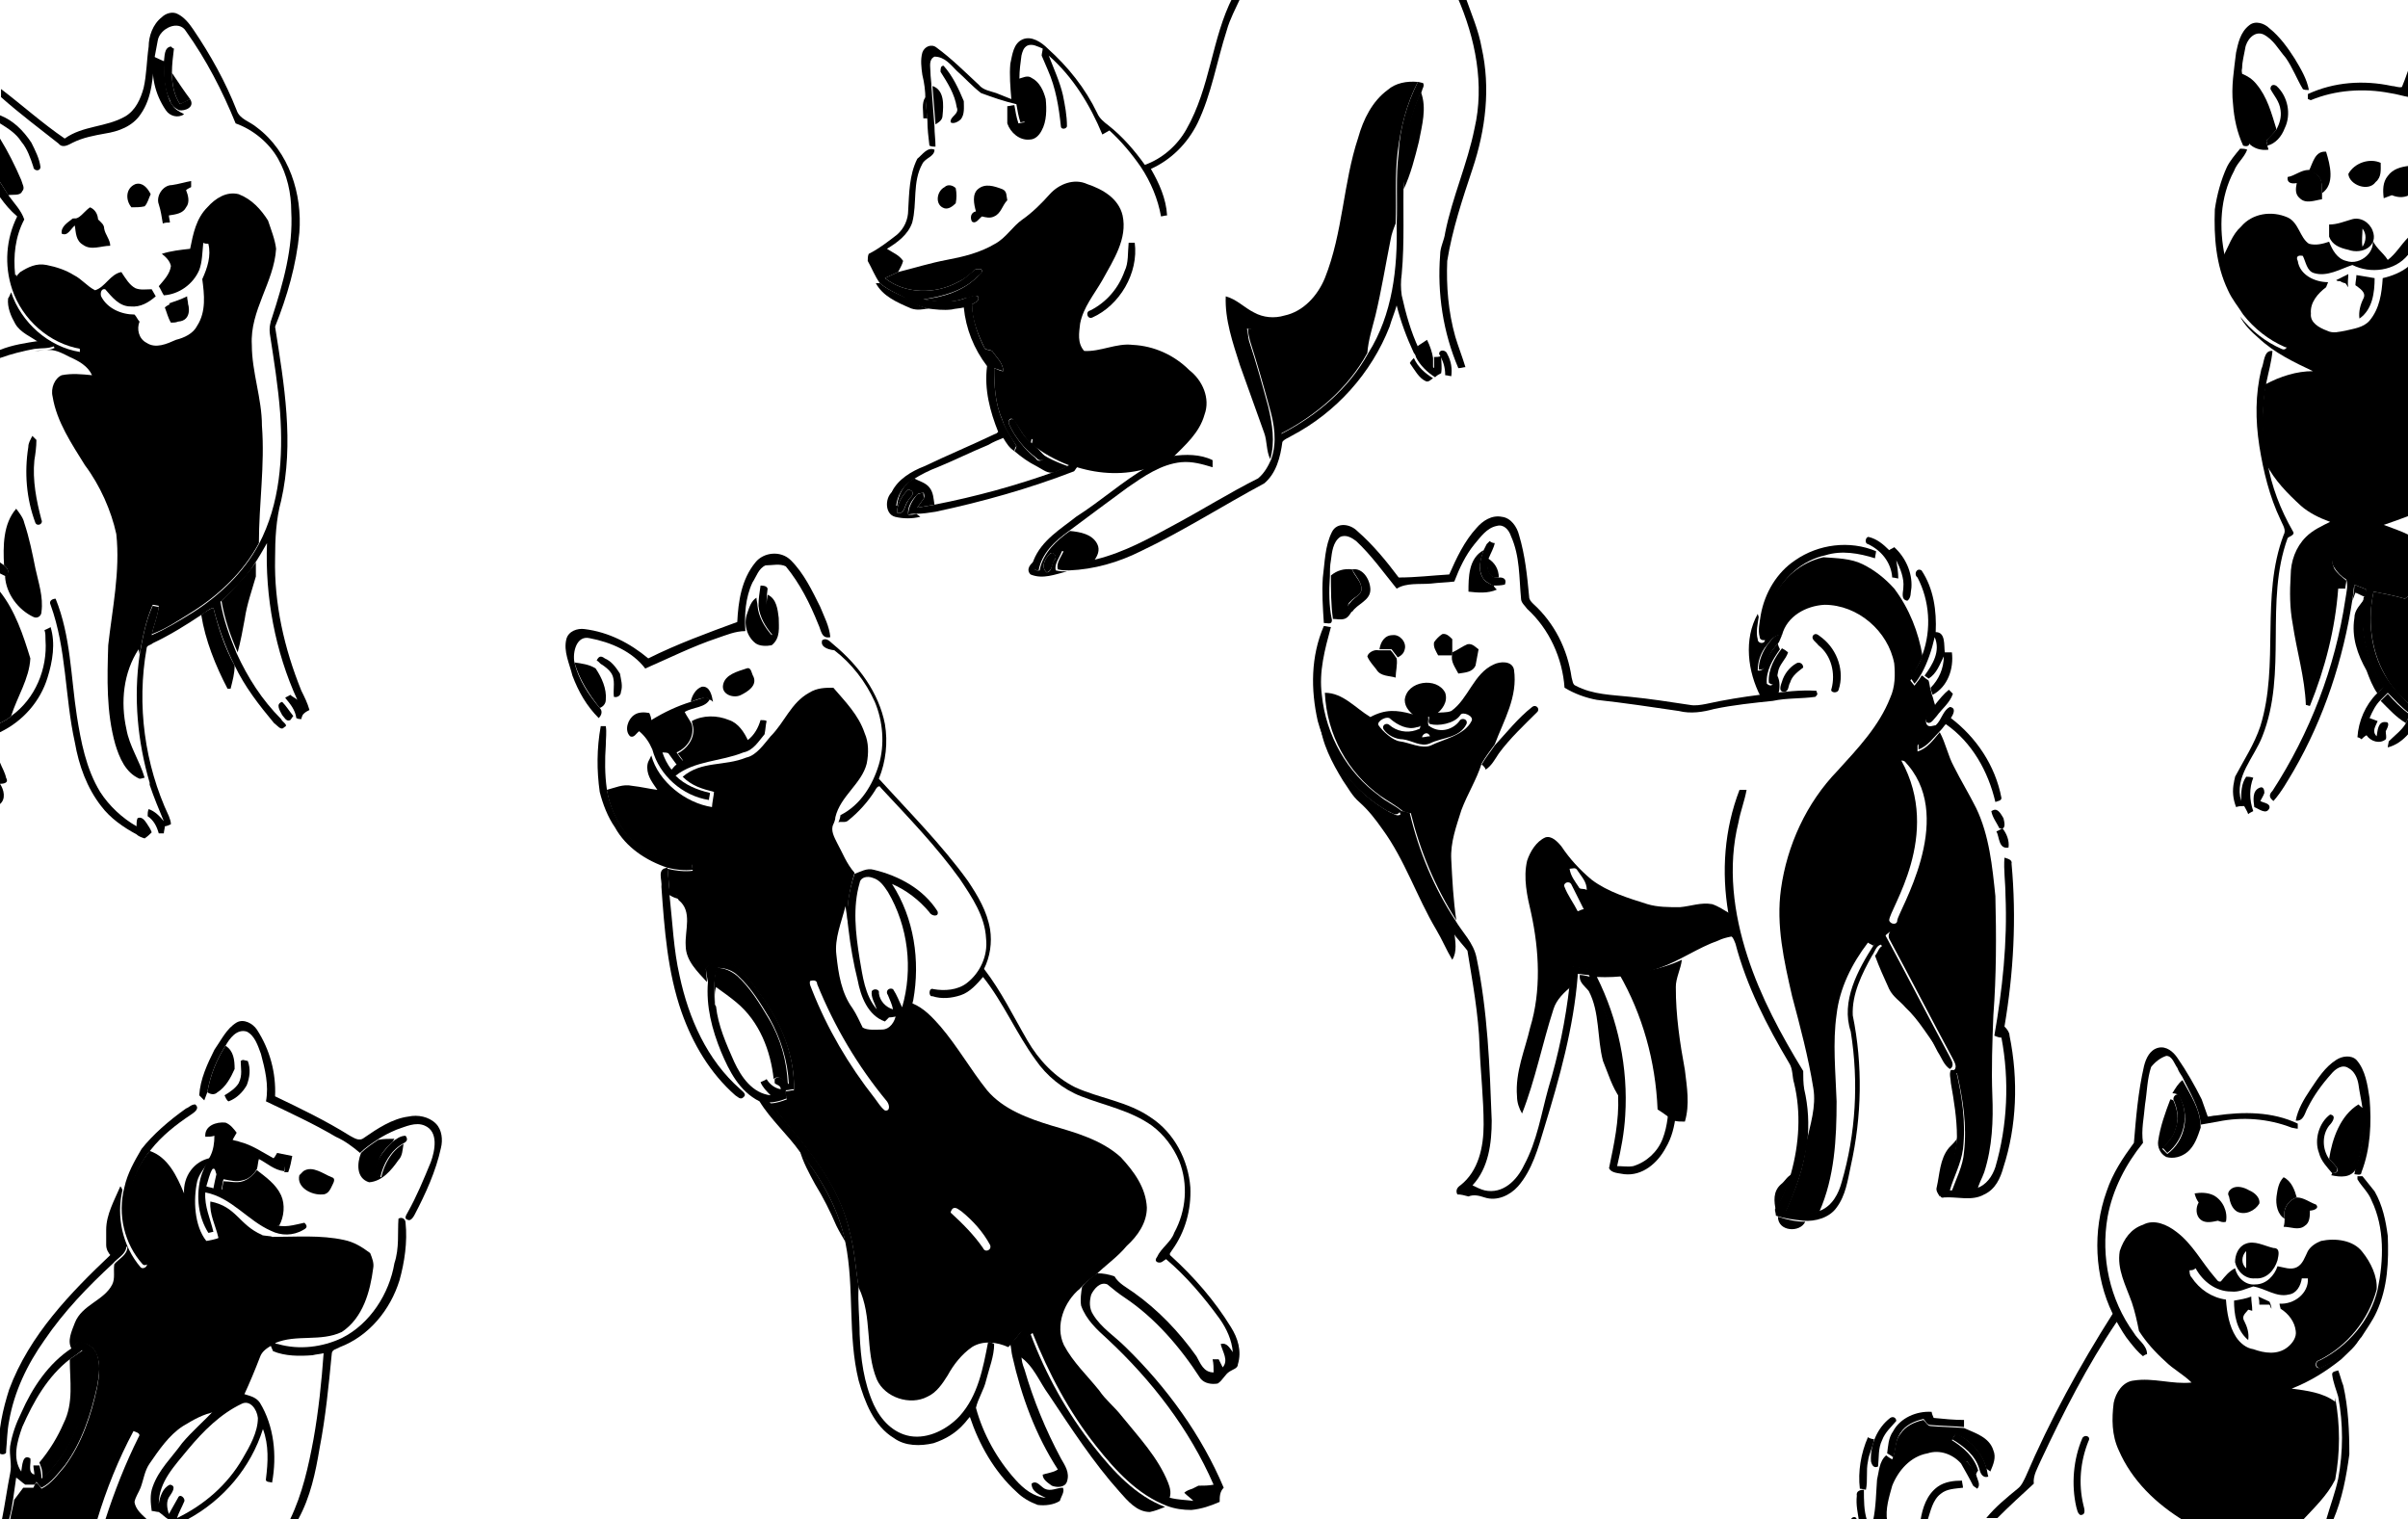 <?xml version="1.0" encoding="utf-8"?>
<!-- Generator: Adobe Illustrator 23.0.1, SVG Export Plug-In . SVG Version: 6.00 Build 0)  -->
<svg version="1.1" id="Слой_1" xmlns="http://www.w3.org/2000/svg" xmlns:xlink="http://www.w3.org/1999/xlink" x="0px" y="0px"
	 viewBox="0 0 238.1 150.2" style="enable-background:new 0 0 238.1 150.2;" xml:space="preserve">
<style type="text/css">
	.st0{fill:none;}
</style>
<g>
	<path d="M121.9-0.3h0.8c-0.5,1.1-1.1,2.2-1.4,3.3c-1,3.1-1.5,6.3-2.9,9.2c-1,2-2.6,3.6-4.6,4.5c0.8,1.4,1.5,2.9,1.6,4.6
		c-0.2,0-0.5,0.1-0.6,0.1c-0.3-1.7-1-3.4-2-4.9c-0.9-1.3-1.9-2.5-3.1-3.6c-0.2,0.1-0.5,0.3-0.7,0.4c-1.2-2.9-2.9-5.7-5.3-7.8
		c0.5,1.3,1.1,2.6,1.4,3.9c0.2,1,0.4,2,0.4,3.1c-0.1,0.3-0.6,0.3-0.6,0c-0.2-1.9-0.5-3.8-1.3-5.6c-0.2-0.5-0.4-0.9-0.6-1.4
		c0-0.2,0.1-0.5,0.1-0.7c-0.5-0.2-1-0.5-1.5-0.3c-0.4,0.2-0.5,0.6-0.6,1c-0.1,0.7-0.2,1.5-0.2,2.2c0,1.5,0.4,2.8,0.7,4.3
		c-0.2,0-0.5,0.1-0.6,0.1c-0.2-0.6-0.3-1.2-0.4-1.8C99.2,10,98.1,9.6,97,9.2c-0.9-0.7-1.6-1.5-2.4-2.2c-0.6-0.6-1.2-1.4-2.2-1.4
		c-0.6,0.3-0.4,1-0.4,1.5c0,0.5,0.1,1,0.1,1.5c0.1,1.3,0.2,2.6,0.3,3.9c0,0.7,0.1,1.3,0.1,2c-0.2,0-0.4,0-0.6-0.1
		c-0.1-0.8-0.2-1.7-0.2-2.5c-0.1-0.7-0.1-1.4-0.2-2.1c0-0.8-0.1-1.6-0.3-2.4c-0.1-0.7-0.2-1.5,0-2.2c0.2-0.6,0.9-0.9,1.4-0.5
		c1.5,1.1,2.8,2.4,4.2,3.7c0.4,0.5,1.1,0.6,1.7,0.8c0.5,0.2,1,0.4,1.5,0.6c-0.1-1.2-0.2-2.4-0.1-3.5c0.2-0.9,0.3-2,1.2-2.4
		c0.9-0.4,1.9,0.3,2.5,0.9c2,1.8,3.7,3.9,4.9,6.4c0.2,0.5,0.7,0.9,1.1,1.2c1.4,1.1,2.6,2.5,3.6,3.9c1.7-0.6,3.2-1.9,4.1-3.5
		C119.7,8.6,119.8,3.8,121.9-0.3z"/>
	<path d="M144.1-0.3h0.8c0.6,1.7,1.3,3.3,1.6,5c0.9,4,0.4,8.1-0.9,12c-1,3-2,6-2.5,9.1c-0.1,2.5,0.1,5,0.8,7.5c0.3,1,0.7,2,1,3
		c-0.2,0-0.4,0.1-0.7,0.1c-1.5-3.5-2.1-7.4-1.8-11.2c0-0.8,0.4-1.4,0.5-2.2c0.7-3.5,2.2-6.8,2.9-10.3C146.8,8.4,145.9,3.8,144.1-0.3
		z"/>
	<path d="M93,7.1c0-0.3,0-0.6,0.3-0.6c0.9,1,1.5,2.3,2,3.5c0,0.6,0.1,1.3-0.3,1.8c-0.2,0.2-0.7,0.5-1,0.3c-0.1-0.6,0.9-0.8,0.6-1.5
		C94.4,9.3,93.7,8.2,93,7.1z"/>
	<path d="M140.2,8.1c0.1,0,0.4,0.1,0.5,0.1c0.2,0.3-0.1,0.6-0.1,0.8c-1.3,2.6-1.7,5.6-1.8,8.5c-0.1,3.2,0.1,6.4-0.2,9.6
		c-0.1,0.7-0.1,1.4,0,2.1c0.4,1.8,0.9,3.6,1.7,5.3c0.3,0.7,0.9,1.4,1.5,1.9c0-0.4,0-0.7,0-1.1c0.2,0,0.5,0,0.7-0.1
		c0,0.6,0.1,1.1,0,1.7c-0.2,0.1-0.4,0.2-0.6,0.4c-0.8-0.5-1.5-1.2-1.9-2c0-0.1-0.1-0.3-0.2-0.4c-0.7-1.5-1.3-3.1-1.7-4.7
		c-0.2,0.7-0.5,1.4-0.7,2.1c-1.8,4.6-5.3,8.5-9.7,10.8c-0.3,0.2-0.7,0.3-0.9,0.6c-0.2,1.5-0.6,3.1-1.8,4.1c-4.1,2.2-8,4.7-12.2,6.7
		c-2.2,1.1-4.6,1.8-7.1,1.9c-0.4,0-0.7,0-1.1-0.1c-0.2-0.7,0.4-1.3,0.6-1.9c0.2,0,0.4,0,0.6,0c-0.1,0.4-0.2,0.9-0.4,1.3
		c1-0.1,2-0.2,3-0.4c2.8-0.7,5.3-2.1,7.7-3.4c2.8-1.5,5.5-3.2,8.3-4.6c0.6-0.5,1-1.2,1.3-1.9c0.6-1.7,0.3-3.5-0.2-5.2
		c-0.6-2.2-1.2-4.3-1.9-6.5c-0.1-0.4-0.2-0.8-0.2-1.2c0.8-0.1,0.8,0.7,1,1.3c0.9,3,2.1,6,2.3,9.1c3.5-1.8,6.7-4.5,8.6-8
		c2.4-3.8,2.9-8.4,2.8-12.7c0.1-2.4-0.1-4.7,0.2-7.1C138.4,12.7,139.1,10.3,140.2,8.1z"/>
	<path d="M90.7,15.7c0.5-0.4,1-1.2,1.7-0.9c0,0.7-0.9,0.8-1.2,1.4c-1,1.8-0.5,3.9-1,5.8c-0.4,1.2-1.5,2-2.5,2.6
		c0.6,0.4,1.2,0.6,1.6,1.2c-0.1,0.4-0.3,0.7-0.5,1.1c-0.4,0.2-0.9,0.4-1.3,0.6c2,1.6,5,1.6,7.2,0.4c0.7-0.3,1.2-0.9,1.8-1.3
		c0.1,0,0.3,0,0.5,0c0.3,0.4-0.2,0.6-0.4,0.8c-1.4,1.4-3.4,1.9-5.3,2.2c1.4,0.2,2.8,0.4,4.1-0.1c0.4-0.1,0.8-0.4,1.3-0.2
		c0.2,0.5-0.3,0.6-0.6,0.8c0.1,1.6,0.6,3.1,1.3,4.4c0.2,0.1,0.4,0.1,0.7,0.2c0.4,0.6,1.1,1.2,1.1,2c-0.3-0.1-0.6-0.2-0.9-0.3
		c0,1.7,0.1,3.5,0.8,5.1c0.3,0.9,0.9,1.7,1.4,2.6c-0.1,0.1-0.2,0.4-0.2,0.5c-0.5-0.3-0.8-0.8-1.1-1.3c-0.5,0.2-1,0.4-1.5,0.7
		c-1.7,0.7-3.3,1.5-5,2.2c-0.8,0.3-1.6,0.7-2.4,1.2c-1,0.6-1.6,1.6-1.7,2.7c-1,0.1-0.5-1-0.4-1.5c0.6-1.2,1.9-2,3.2-2.5
		c2.3-1.1,4.7-2.1,7-3.2c0.1,0,0.2-0.1,0.3-0.2c-0.8-2-1.4-4.2-1.1-6.5c-1.3-1.7-2.1-3.7-2.3-5.8c-0.4,0.1-0.8,0.1-1.2,0.2
		c-0.8,0.1-1.6,0-2.4-0.1c-0.8-0.2-1.6-0.5-2.3-1.1C88.6,29,87.7,28.6,87,28c-0.5-0.7-0.8-1.5-1.2-2.2c0-0.2,0-0.5,0.1-0.7
		c1-0.5,1.9-1.2,2.8-1.9c0.7-0.6,1.1-1.5,1.1-2.4C89.9,19.1,89.9,17.3,90.7,15.7z"/>
	<g>
		<path d="M96.7,18.7c0.7-0.6,1.6-0.3,2.4,0c0.5,0.2,0.4,0.7,0.5,1.1c-0.5,0.5-0.6,1.3-1.3,1.6c-0.4,0.2-0.8,0.1-1.2,0
			c-0.3,0.2-0.6,0.8-1,0.5c-0.2-0.4-0.1-0.9,0.4-1C96.3,20.2,96.1,19.2,96.7,18.7z"/>
	</g>
	<path d="M111.6,24c0.1,0,0.4,0,0.6,0c0.4,3-1.5,6.2-4.2,7.4c-0.5,0.2-0.7-0.6-0.2-0.7c1.6-0.8,2.8-2.2,3.4-3.9
		C111.6,26,111.5,25,111.6,24z"/>
	<path d="M142.3,35c0-0.5,0.7-0.4,0.8,0c0.4,0.7,0.5,1.5,0.4,2.2c-0.1,0-0.4-0.1-0.6-0.1C142.9,36.3,142.7,35.7,142.3,35z"/>
	<path d="M99.8,42c-0.2-0.4,0.1-0.7,0.5-0.5c0.5,0.8,0.9,1.7,1.7,2.3c0.5,0.4,0.9,0.9,1.4,1.4c-0.2,0.4-0.7,0.4-0.9,0.1
		C101.3,44.4,100.4,43.3,99.8,42z"/>
	<path d="M102.1,43.3c0.8,0.3,1.4,0.8,2.1,1.2c2.1,1.2,4.6,1.7,7,1.5c0.7-0.1,1.4-0.3,2.2-0.3c0,0.1,0.1,0.4,0.1,0.6
		c-2.3,0.7-4.7,0.6-7-0.1c-0.1,0.1-0.2,0.3-0.3,0.4c-4.4,1.7-9,3-13.7,4c-0.6,0.1-1.3,0.2-1.9,0.2c-0.2,0-0.6,0-0.8,0.1
		c0-0.7,0.4-1.4,0.8-1.9c0.1-0.2,0.4-0.2,0.7-0.3c0,0.1,0,0.4,0.1,0.5c-0.2,0.3-0.5,0.7-0.7,1c0.6-0.1,1.1-0.2,1.7-0.3
		c4.1-0.8,8.1-1.9,12-3.3c0.5-0.2,0.9-0.4,1.3-0.6c-1.3-0.5-2.6-1.2-3.7-2.1C102.1,43.7,102.1,43.4,102.1,43.3z"/>
	<path d="M113.4,46.2c0.8-0.5,1.7-0.8,2.5-1.1c1.3-0.2,2.8-0.2,4,0.4c0,0.2,0,0.4,0,0.7c-1-0.3-2-0.6-3.1-0.5
		c-2,0.2-3.7,1.4-5.3,2.5c-1.9,1.4-3.8,2.8-5.8,4.3c-1.4,1-2.7,2.2-3,3.9c-0.7,0-0.7-0.5-0.5-1c0.8-2,2.7-3.1,4.2-4.3
		C108.9,49.5,111,47.6,113.4,46.2z"/>
	<path d="M89.8,48.4c0.1,0,0.3,0.1,0.4,0.2c0.2,0.4-0.3,0.6-0.4,0.9c-0.4,0.4-0.3,1.4-1.1,1.2C88.7,49.8,89.2,49,89.8,48.4z"/>
	<path d="M103.8,54.8c0.3-0.4,0.8,0.2,0.5,0.5c-0.3,0.4-0.2,1.1-0.8,1.3C102.9,56.1,103.3,55.2,103.8,54.8z"/>
	<path d="M100.7,7.8c0.4-0.1,0.9-0.4,1.3-0.1c0.8,0.4,1.2,1.3,1.4,2.1c0.1,1,0.1,2.2-0.4,3.1c-0.2,0.4-0.6,0.9-1.2,0.9
		c-1,0.1-1.9-0.7-2.2-1.6c0-0.6,0-1.1,0-1.7c0.2,0,0.5-0.1,0.7-0.1c0.1,0.6,0.2,1.2,0.4,1.8c0.1,0,0.4-0.1,0.6-0.1
		C101.1,10.6,100.7,9.2,100.7,7.8z"/>
	<path d="M137.2,8.9c0.8-0.7,1.9-0.9,3-0.8c-1.1,2.1-1.7,4.5-2,6.9c-0.3,2.4-0.1,4.7-0.2,7.1c-0.2,0.5-0.4,1-0.5,1.6
		c-0.5,2.5-0.9,5-1.5,7.5c-0.3,1.2-0.7,2.4-0.8,3.7c-1.9,3.5-5.1,6.2-8.6,8c-0.2-3.1-1.4-6.1-2.3-9.1c-0.2-0.5-0.2-1.4-1-1.3
		c0.1,0.4,0.1,0.8,0.2,1.2c0.7,2.1,1.3,4.3,1.9,6.5c0.4,1.7,0.7,3.5,0.2,5.2c-0.4-0.8-0.3-1.8-0.6-2.6c-0.8-2.2-1.6-4.5-2.4-6.7
		c-0.7-2.2-1.5-4.5-1.4-6.8c1.1,0.3,1.8,1.1,2.8,1.6c0.9,0.5,2,0.6,3,0.3c1.9-0.4,3.3-2,4-3.7c1.8-4.5,1.8-9.4,3.3-13.9
		C134.8,11.8,135.7,10,137.2,8.9z"/>
	<path d="M92.2,8.5c1.2,0.4,1.1,1.9,1,2.9c0,0.5-0.4,0.7-0.7,0.9C92.4,11.1,92.3,9.8,92.2,8.5z"/>
	<path d="M138.7,17.6c0.1-2.9,0.5-5.9,1.8-8.5c0.6,1.6,0.1,3.3-0.2,4.9c-0.4,1.6-0.8,3.2-1.5,4.7C138.8,18.3,138.8,18,138.7,17.6z"
		/>
	<path d="M91.3,11.7c0-0.7-0.2-1.5,0.2-2.1c0.1,0.7,0.1,1.4,0.2,2.1C91.6,11.7,91.5,11.7,91.3,11.7z"/>
	<g>
		<path d="M103.8,19.2c0.9-1,2.4-1.6,3.7-1c1.5,0.5,3.1,1.4,3.5,3.1c0.5,2.3-0.9,4.4-2,6.4c-0.8,1.4-1.9,2.7-2.2,4.3
			c-0.1,0.9-0.3,1.9,0.4,2.7c1.6,0.1,3.2-0.8,4.8-0.6c2.1,0.1,4.1,1,5.6,2.5c1.3,1,2.1,2.8,1.5,4.4c-0.5,1.8-1.9,3-3.2,4.3
			c-0.9,0.3-1.7,0.6-2.5,1.1c0-0.1-0.1-0.4-0.1-0.6c-0.7,0-1.4,0.2-2.2,0.3c-2.4,0.2-4.9-0.3-7-1.5c-0.7-0.4-1.3-0.9-2.1-1.2
			c0,0.1-0.1,0.4-0.1,0.6c1,1,2.3,1.6,3.7,2.1c-0.4,0.2-0.9,0.4-1.3,0.6c-0.7,0.2-1.2-0.3-1.8-0.6c-0.8-0.4-1.5-0.9-2.2-1.5
			c0.1-0.1,0.2-0.4,0.2-0.5c-0.5-0.8-1.1-1.6-1.4-2.6c-0.7-1.6-0.8-3.3-0.8-5.1c0.3,0.1,0.6,0.3,0.9,0.3c0-0.8-0.7-1.4-1.1-2
			c-0.2-0.1-0.4-0.1-0.7-0.2c-0.7-1.4-1.3-2.9-1.3-4.4c0.3-0.2,0.8-0.3,0.6-0.8c-0.4-0.2-0.8,0.2-1.3,0.2c-1.3,0.5-2.7,0.4-4.1,0.1
			c1.9-0.2,3.9-0.8,5.3-2.2c0.2-0.2,0.7-0.5,0.4-0.8c-0.1,0-0.3,0-0.5,0c-0.6,0.5-1.1,1-1.8,1.3c-2.2,1.2-5.2,1.2-7.2-0.4
			c0.4-0.2,0.9-0.4,1.3-0.6c1.6-0.4,3.2-0.9,4.8-1.2c1.6-0.3,3.3-0.7,4.8-1.6c1.1-0.6,1.7-1.7,2.7-2.4C102.1,21,103,20.1,103.8,19.2
			z M99.8,42c0.6,1.3,1.5,2.4,2.6,3.3c0.2,0.4,0.7,0.3,0.9-0.1c-0.5-0.5-0.8-1-1.4-1.4c-0.7-0.6-1.1-1.5-1.7-2.3
			C99.9,41.2,99.6,41.6,99.8,42z"/>
	</g>
	<path d="M93.4,18.5c0.3-0.3,0.8-0.2,1.1,0.1c0.1,0.5,0.1,1,0,1.5c-0.3,0.3-0.7,0.6-1.1,0.5C92.4,20.3,92.6,18.9,93.4,18.5z"/>
	<path d="M86.6,28l0.4,0c0.7,0.6,1.6,1,2.5,1.4c0.7,0.5,1.4,0.9,2.3,1.1c-0.6,0.1-1.1,0.2-1.7,0C88.7,29.9,87.3,29.3,86.6,28z"/>
	<path d="M140.2,34.2c0.3-0.2,0.6-0.4,0.9-0.6c0.3,0.6,0.5,1.2,0.6,1.8c0,0.4,0,0.7,0,1.1c-0.6-0.5-1.1-1.2-1.5-1.9
		C140.2,34.5,140.2,34.3,140.2,34.2z"/>
	<path d="M139.4,35.9c0.1-0.2,0.3-0.4,0.4-0.5c0.4,0.9,1.1,1.5,1.9,2c-0.2,0.1-0.4,0.4-0.7,0.3C140.3,37.4,139.9,36.6,139.4,35.9z"
		/>
	<g>
		<path d="M88.7,50c0.1-1.1,0.7-2.2,1.7-2.7c0.5,0.3,1.1,0.4,1.5,0.9c0.4,0.5,0.4,1.1,0.5,1.7c-0.6,0.1-1.1,0.2-1.7,0.3
			c0.2-0.3,0.5-0.7,0.7-1c0-0.1,0-0.4-0.1-0.5c-0.2,0.1-0.5,0-0.7,0.3c-0.5,0.5-0.9,1.2-0.8,1.9c0.2,0,0.6,0,0.8-0.1
			c0.1,0.1,0.3,0.2,0.4,0.3c-0.8,0.2-1.7,0.2-2.5,0c-1.1-0.3-1-2.1-0.1-2.6C88.1,49,87.7,50.1,88.7,50z M89.8,48.4
			c-0.6,0.6-1.1,1.4-1.1,2.3c0.8,0.2,0.7-0.7,1.1-1.2c0.1-0.3,0.6-0.5,0.4-0.9C90.1,48.5,89.9,48.4,89.8,48.4z"/>
	</g>
	<g>
		<path d="M102.8,56.4c0.3-1.7,1.7-3,3-3.9c1,0.1,2.2,0.3,2.7,1.3c0.3,0.6,0,1.2-0.3,1.6c-1,0.2-2,0.3-3,0.4
			c0.1-0.4,0.2-0.9,0.4-1.3c-0.2,0-0.4,0-0.6,0c-0.2,0.6-0.8,1.3-0.6,1.9c0.4,0.1,0.7,0.1,1.1,0.1c-1.2,0.3-2.4,0.8-3.6,0.3
			c-0.5-0.5,0-1.1,0.5-1.4C102.1,55.9,102.1,56.5,102.8,56.4z M103.8,54.8c-0.5,0.4-0.9,1.3-0.3,1.8c0.6-0.1,0.4-0.9,0.8-1.3
			C104.6,55,104,54.4,103.8,54.8z"/>
	</g>
</g>
<g>
	<path d="M16,1.7c0.4-0.4,1.1-0.6,1.6-0.3c0.6,0.3,1.1,0.9,1.5,1.5c1.7,2.5,3.2,5.2,4.3,8c0.3,0.9,1.3,1.1,2,1.7
		c3.2,2.4,4.5,6.6,4.2,10.4c-0.3,3.2-1.2,6.3-2.4,9.3c0.9,5.7,1.9,11.5,0.6,17.2c-0.5,1.8-0.6,3.8-0.6,5.7
		c-0.1,4.5,0.9,8.9,2.6,13.1c0.3,0.6,0.6,1.2,0.8,1.9c-0.2,0.1-0.4,0.2-0.6,0.4c-0.1,0.1-0.2,0.4-0.2,0.5c-0.2,0-0.3,0-0.5-0.1
		c-0.1-0.8-0.6-1.4-1.1-2c0.1-0.1,0.4-0.2,0.5-0.3c0.2,0.2,0.5,0.3,0.7,0.5c-2.2-4.8-3.2-10.2-3-15.5c-0.4,0.7-0.8,1.4-1.2,2
		c-0.9,1.5-2.2,2.6-3.4,3.8c0.3,1.8,0.9,3.4,1.6,5.1c1.1,2.4,2.5,4.6,4.4,6.5c0.1,0.3,0.8,0.6,0.3,0.8c-0.3,0.4-0.7-0.2-1-0.4
		c-1.5-1.8-2.9-3.6-3.9-5.7c-0.9-1.8-1.6-3.7-2.1-5.7c-0.5,0.1-0.8,0.5-1.2,0.7c-1.5,1-3.1,2-4.8,2.8c-0.2,0.2-0.6,0.2-0.6,0.5
		c-1,5.6-0.2,11.5,2.2,16.6c0.1,0.3,0.2,0.5,0.2,0.8c-0.2,0.1-0.5,0.2-0.6,0.2c0,0.2-0.1,0.5-0.1,0.7c-0.1,0-0.4,0-0.5,0
		c-0.2-0.7-0.5-1.3-1.1-1.7c0-0.2,0-0.5,0.1-0.7c0.6,0.2,1.1,0.7,1.5,1.2c-0.5-1.2-1-2.4-1.4-3.6c0,0,0-0.1,0-0.2
		c-1.2-4.1-1.6-8.4-1-12.6c0.3-1.7,0.6-3.4,1.3-4.9c0.1,0,0.4,0.1,0.6,0.1c-0.1,1-0.5,1.8-0.7,2.8c1.4-0.6,2.7-1.4,4-2.2
		c2.7-1.7,5.1-4,6.6-6.8c2.1-4,2.4-8.6,2.1-13c-0.2-2.6-0.6-5.1-1-7.7c-0.1-0.6,0-1.2,0.2-1.7c1.1-3.4,2.1-6.9,1.9-10.5
		c0-1.8-0.4-3.6-1.3-5.2c-0.9-1.6-2.5-2.9-4.2-3.5c-1.3-3.2-2.9-6.3-4.9-9.1c-0.7-1.2-2.6-0.3-2.8,0.9c-0.1,0.5-0.2,1.1-0.3,1.6
		c-0.2,1.9-0.2,4-1.4,5.7c-0.8,1.2-2.2,1.7-3.5,1.9c-1.1,0.2-2.2,0.4-3.2,0.9c-0.4,0.2-1,0.6-1.4,0.1c-1.9-1.5-3.9-3-5.7-4.6V8.8
		c2.1,1.6,4.1,3.4,6.3,4.9c1.8-1.3,4.1-1.1,6-2.2c1-0.6,1.5-1.7,1.8-2.8c0.3-1.3,0.3-2.7,0.5-4.1C14.7,3.6,15.1,2.4,16,1.7z"/>
	<path d="M16.2,6.1c0.1-0.5,0-1.4,0.7-1.5c0.1,0.1,0.2,0.2,0.3,0.2C17.1,5.6,17,6.4,17,7.2c0,1.1,0.2,2.2,0.8,3.1
		c0.3-0.2,0.6-0.3,1-0.5c0.5,0.8-0.5,1.2-1.1,1.1c-0.4-0.2-0.8-0.5-0.9-1C16.2,8.8,16.2,7.4,16.2,6.1z"/>
	<path d="M0,11.4c1.3,0.5,2.3,1.5,3.1,2.7c0.4,0.8,0.8,1.6,0.9,2.4c0,0.5-0.7,0.4-0.7,0C3,15.6,2.7,14.7,2.1,14
		c-0.5-0.8-1.3-1.3-2.1-1.8V11.4z"/>
	<path d="M17,18.3c0.7-0.1,1.3-0.3,1.9-0.4c0,0.1,0,0.4,0,0.6c-0.2,0.1-0.4,0.2-0.5,0.3c0.2,0.5,0.4,1.2,0,1.7
		c-0.3,0.6-1,0.7-1.7,0.8c0,0.2,0.1,0.5,0.1,0.7c-0.2,0-0.5,0-0.7,0.1c-0.1-0.6-0.2-1.3-0.4-1.9C15.4,19.4,16.1,18.3,17,18.3z"/>
	<path d="M0,18c0.3,0.5,0.6,0.9,0.9,1.4c0.5,0.7,1.2,1.4,1.5,2.3c-0.9,1.7-1.1,3.6-0.9,5.5C1.6,27.2,1.9,27,2,26.9
		c-0.1,0.1-0.3,0.2-0.4,0.3c0.3,2.5,2,4.6,4.1,5.8c0.7,0.4,1.5,0.6,2.2,0.9c0,0.2,0,0.5,0.1,0.6c-3.1-0.5-5.8-2.9-6.8-5.9
		c-0.8-2.4-0.6-5,0.5-7.2C1,20.8,0.5,20.2,0,19.5V18z"/>
	<path d="M7.2,21.6c0.8,0,1.7-0.1,2.5,0.1c0.3,0.3,0.6,0.5,0.6,0.9c0.1,0.6,0.6,1.1,0.6,1.7c-0.9,0-1.9,0.5-2.7-0.1
		c-0.7-0.4-0.7-1.2-0.8-1.9c-0.4,0.3-0.7,1.1-1.3,0.8C6,22.4,6.7,22,7.2,21.6z"/>
	<path d="M0,34.6c1.2-0.5,2.6-0.7,3.9-0.9c0.6-0.1,1.2-0.1,1.5,0.5c-0.6,0.3-1.3,0.2-2,0.3C2.3,34.7,1.1,35,0,35.4V34.6z"/>
	<path d="M2.8,44.2c0-0.4,0.2-0.7,0.4-1.1c0.1,0.1,0.3,0.3,0.4,0.4c0,0.7-0.1,1.4-0.2,2c-0.2,2,0.2,4,0.7,5.9
		c0.2,0.4-0.4,0.7-0.6,0.3C2.6,49.3,2.4,46.7,2.8,44.2z"/>
	<path d="M0,55.6c0.1,0.1,0.3,0.2,0.4,0.3C0.8,56.2,1,56.6,0.6,57c-0.2-0.1-0.4-0.2-0.6-0.3V55.6z"/>
	<path d="M5,59.8c-0.2-0.4,0.2-0.6,0.5-0.6c1.5,3.7,1.5,7.7,2.1,11.6C8,73.3,8.5,76,9.9,78.3c0.9,1.4,2.2,2.6,3.6,3.4
		c0-0.2,0-0.6,0.1-0.8c0.4-0.2,0.7,0.2,0.9,0.5c0.2,0.3,0.4,0.6,0.5,0.9c-0.2,0.2-0.4,0.4-0.7,0.6c-0.3-0.1-0.6-0.2-0.8-0.4
		c-1.3-0.7-2.6-1.6-3.5-2.8c-1.4-1.8-2.2-4-2.6-6.3C6.4,68.9,6.6,64.2,5,59.8z"/>
	<path d="M4.4,62.3C4.6,62.2,4.9,62.1,5,62c0.5,1.6,0.2,3.4-0.3,5C4,69.3,2.3,71.3,0,72.4v-0.9c0.4-0.2,0.8-0.4,1.1-0.7
		c2.4-1.7,3.6-4.7,3.4-7.5C4.5,62.9,4.5,62.6,4.4,62.3z"/>
	<path d="M27.9,70.7c-0.2-0.4-0.7-1.1,0-1.3c0.4,0.4,0.7,0.9,1.1,1.4c-0.1,0.1-0.2,0.3-0.3,0.4C28.3,71.4,28.1,70.9,27.9,70.7z"/>
	<path d="M0,75.4c0.2,0.5,0.5,1,0.6,1.5c0.3,0.5-0.2,0.6-0.6,0.6c0.4,0.6,0.6,1.5,0,2V75.4z"/>
	<path d="M15.2,5.6c0.4,0.2,0.7,0.3,1.1,0.5c-0.1,1.3,0,2.7,0.5,3.9c0.2,0.4,0.5,0.8,0.9,1c0.1,0.1,0.4,0.2,0.5,0.3
		c-0.6,0.4-1.4,0.2-1.8-0.4C15.3,9.3,14.9,7.4,15.2,5.6z"/>
	<path d="M17,7.2c0.6,0.9,1.2,1.8,1.8,2.6c-0.3,0.2-0.6,0.3-1,0.5C17.2,9.4,17,8.3,17,7.2z"/>
	<path d="M0,13.7c0.8,1.3,1.5,2.7,2.1,4.1c0.1,0.4,0.4,0.8,0.1,1.1c-0.2,0.5-0.9,0.3-1.4,0.4C0.6,18.9,0.3,18.5,0,18V13.7z"/>
	<path d="M13,20.5c-0.6-0.7-0.6-1.9,0.4-2.3c0.7-0.2,1.2,0.4,1.5,1c-0.2,0.4-0.3,0.9-0.6,1.2C13.9,20.5,13.4,20.5,13,20.5z"/>
	<path d="M20.5,20.5c0.8-0.9,1.9-1.6,3.1-1.3c1.3,0.5,2.2,1.5,2.9,2.6c0.3,0.9,0.7,1.9,0.8,2.8c-0.2,3.3-2.6,6.1-2.4,9.5
		c0,2.7,1,5.3,1,8c0.3,3.9-0.3,7.7-0.3,11.6c-1.5,2.8-3.9,5.1-6.6,6.8c-1.3,0.8-2.6,1.7-4,2.2c0.2-0.9,0.6-1.8,0.7-2.8
		c-0.1,0-0.4-0.1-0.6-0.1c-0.7,1.6-1,3.3-1.3,4.9c0-0.1-0.1-0.4-0.1-0.5c-1.5,2.3-1.8,5.2-1.2,7.9c0.3,1.7,1.3,3.1,1.8,4.8
		c-0.1,0-0.3,0.1-0.5,0.1c-1.4-0.6-2-2.1-2.4-3.4c-0.9-3.2-0.8-6.5-0.7-9.8c0.4-3.6,1.2-7.3,0.8-11C11,50.5,9.9,48,8.4,46
		c-1.3-2.1-2.8-4.3-3.2-6.8c-0.2-0.8,0.2-1.8,0.9-2.1c1-0.2,2-0.1,3,0c-0.4-0.9-1.3-1.4-2.2-1.8c-0.6-0.3-1.3-0.7-2-0.7
		c-0.5,0-1,0.1-1.5,0.1c0.7-0.1,1.4,0,2-0.3c-0.3-0.6-0.9-0.6-1.5-0.5c-0.8-0.6-1.9-1-2.4-1.9c-0.4-0.7-0.8-1.6-0.7-2.5
		c0.1-0.1,0.2-0.4,0.3-0.6c1,3,3.7,5.4,6.8,5.9c0-0.2,0-0.5-0.1-0.6c-0.7-0.4-1.5-0.5-2.2-0.9c-2.1-1.2-3.8-3.4-4.1-5.8
		C1.7,27.2,1.9,27,2,26.9c0.8-0.5,1.6-0.9,2.6-0.7c1,0.2,1.9,0.5,2.7,1c0.8,0.4,1.3,1.1,2.1,1.5c1-0.3,1.5-1.6,2.6-1.8
		c0.4,0.6,0.8,1.3,1.4,1.6c0.5,0.2,1,0.1,1.6,0.1c0.1,0.2,0.3,0.5,0.4,0.7c-0.7,0.6-1.5,1.1-2.5,1c-1.1,0-1.8-0.9-2.5-1.7
		c-0.4-0.1-0.5,0.4-0.4,0.7c0.6,1.2,2,1.8,3.3,1.8c0.2,0.2,0.3,0.5,0.5,0.7c-0.3,0.7-0.1,1.7,0.7,2.1c0.9,0.6,2,0.1,2.9-0.3
		c0.8-0.2,1.7-0.6,2.1-1.4c0.9-1.4,0.7-3.1,0.5-4.6c0.5-1.1,0.9-2.3,0.6-3.5c-0.1,0-0.4,0-0.5-0.1C20,25,20,25.9,19.7,26.7
		c-0.6,1.4-2,2.4-3.5,2.5c-0.2-0.3-0.3-0.6-0.5-0.9c0.5-0.6,1.1-1.2,1.2-2c-0.1-0.5-0.5-0.9-0.9-1.2c0.9-0.3,1.9-0.4,2.8-0.5
		C19.1,23.1,19.4,21.6,20.5,20.5z"/>
	<path d="M7.1,21.7c0.8,0,1.2-0.8,1.8-1.2c0.5,0.2,0.8,0.7,0.8,1.3c-0.8-0.1-1.7-0.1-2.5-0.1L7.1,21.7z"/>
	<path d="M17.6,31.8c-0.2,0.1-0.5,0.1-0.7,0.1c-0.3-0.5-0.4-1-0.6-1.5c0.1-0.1,0.4-0.3,0.5-0.3l-0.1-0.1c0.6-0.2,1.2-0.4,1.8-0.7
		c0,0.3,0.1,0.5,0.1,0.8C18.6,30,19.1,31.7,17.6,31.8z"/>
	<path d="M0.4,55.9c-0.1-1.9-0.1-4.1,1.2-5.6c0.3,0.4,0.7,0.9,0.8,1.4c0.5,1.5,0.8,3,1.1,4.5c0.3,1.4,0.8,2.8,0.6,4.3
		c0,0.4-0.4,0.7-0.8,0.5c-1.5-0.7-2.7-2.3-2.8-4C1,56.6,0.8,56.2,0.4,55.9z"/>
	<path d="M25.3,55.6c0,0.5,0,0.9,0,1.4c-0.4,1.4-0.9,2.8-1.1,4.2c-0.2,1.1-0.4,2.2-0.7,3.3c-0.7-1.6-1.3-3.3-1.6-5.1
		C23.1,58.2,24.3,57,25.3,55.6z"/>
	<path d="M0,58.5c1.5,1.9,2.3,4.3,3,6.6c-0.1,2-1.3,3.8-1.9,5.7c-0.3,0.3-0.7,0.5-1.1,0.7V58.5z"/>
	<path d="M19.9,60.8c0.4-0.3,0.8-0.6,1.2-0.7c0.5,2,1.1,3.9,2.1,5.7c0,0.8-0.2,1.5-0.4,2.3c-0.1,0-0.2,0-0.3,0
		C21.3,65.8,20.3,63.3,19.9,60.8z"/>
</g>
<g>
	<path d="M222.4,2.5c0.6-0.5,1.5-0.2,2,0.3c1,0.8,1.8,1.9,2.5,3c0.6,1,1.2,2,1.4,3.1c-0.2,0-0.5,0-0.6-0.1c-0.6-1-1-2.1-1.7-3.1
		c-0.7-0.8-1.2-1.8-2.2-2.3c-0.9-0.4-1.7,0.6-1.8,1.4c-0.1,0.6-0.3,1.3-0.3,1.9c-0.4,2.4-0.2,5,0.7,7.3c0.1,0.5-0.3,0.5-0.6,0.4
		c-0.6-1.3-0.9-2.7-1-4.1c-0.2-1.7,0.1-3.4,0.3-5.1C221.3,4.3,221.5,3.2,222.4,2.5z"/>
	<path d="M238.1,7l0.1-0.1v2.7c-0.6-0.1-1.2-0.3-1.9-0.4c-2.6-0.5-5.4-0.3-7.8,0.7c-0.1,0-0.2-0.1-0.3-0.1c0-0.1,0-0.4,0-0.5
		c2.6-1.2,5.5-1.4,8.3-0.8c0.3,0,0.7,0.2,1,0.1C237.7,8.1,237.9,7.6,238.1,7z"/>
	<path d="M224.5,8.8c0-0.4,0.3-0.5,0.6-0.3c1.1,1,1.5,2.8,0.8,4.2c-0.3,0.8-0.9,1.5-1.7,1.7c0-0.1-0.1-0.4-0.1-0.5
		c0.3-0.4,0.7-0.7,1-1.1c0.3-0.6,0.5-1.2,0.4-1.9C225.4,10,224.8,9.4,224.5,8.8z"/>
	<path d="M221.5,14.7c0.2,0,0.5,0,0.7,0.1c-0.3,0.8-1,1.3-1.3,2.1c-1.4,2.6-1.5,5.7-0.9,8.5c0.5,3.7,3.1,6.9,6.5,8.4
		c0,0.3-0.2,0.7-0.6,0.5c-1.6-0.7-3-1.8-4.1-3.2c-0.5-0.8-1.1-1.5-1.5-2.4c-1.2-2.5-1.4-5.3-1.3-8c0.2-1.4,0.6-2.9,1.2-4.2
		C220.5,15.9,221,15.3,221.5,14.7z"/>
	<path d="M236.1,17.4c0.5-0.7,1.3-0.9,2.1-1v2.9c-0.6,0.3-1.2,0.2-1.7,0c-0.3,0.1-0.5,0.2-0.8,0.3C235.6,18.8,235.6,18,236.1,17.4z"
		/>
	<path d="M226.2,17.5c0.7-0.1,1.3-0.7,2.1-0.7c0.5,0.2,1,0.5,1.2,1c0.1,0.4,0.1,0.8,0.1,1.2c0,0.2,0,0.5,0,0.7
		c-0.7,0.1-1.6,0.5-2.2-0.1c-0.5-0.4-0.4-1-0.3-1.5C226.6,18.2,226.1,18.1,226.2,17.5z"/>
	<g>
		<path d="M230.3,22.2c0.8,0,1.5-0.3,2.2-0.5c0.9-0.3,1.8,0.3,2.1,1.1c0.6,1.5-1,2.4-2.4,1.9c-0.9-0.2-1.6-0.5-1.9-1.3
			C230.3,23,230.3,22.6,230.3,22.2z M233.6,22.6c0,0.6-0.1,1.2,0,1.8C234,23.8,234,23.1,233.6,22.6z"/>
	</g>
	<path d="M223.6,36.5c0.3-0.6,0.2-1.9,1.1-1.8c-0.1,1.1-0.4,2.1-0.6,3.1c-0.5,2.6-0.4,5.3,0.1,7.9c0.4,2.4,1.3,4.7,2.5,6.8
		c0.3,0.4-0.3,0.5-0.5,0.7c-2.3,6.3,0,13.3-2.5,19.6c-0.8,2.1-2.8,4-2.1,6.4c0-0.8,0-1.7,0.5-2.4c0.2,0,0.4,0,0.7,0.1
		c-0.4,1-0.4,2.2,0,3.3c-0.2,0.1-0.4,0.2-0.5,0.3c-0.1-0.3-0.3-0.6-0.4-0.8c-0.3,0-0.5,0-0.8,0.1c-0.3-0.8-0.4-1.6-0.2-2.5
		c0-0.1,0.1-0.4,0.1-0.5c0.9-1.7,1.9-3.2,2.5-5c1.9-6.1,0-12.8,2.3-18.9c0.3-0.5-0.1-1-0.3-1.5c-1.1-2.3-1.7-4.8-2.1-7.3
		C223,41.5,223,39,223.6,36.5z"/>
	<path d="M230.8,56.1c-0.2-0.3-0.4-0.9,0.2-0.9c0.6,0.1,0.7,0.9,1.2,1.3c1.7,1.4,4,1.3,6,2v0.4c-0.1,0.1-0.3,0.2-0.4,0.3
		c-1-0.3-2.1-0.5-3.1-0.7c-0.6,2.8-0.3,5.8,1.1,8.2c0.6,1.1,1.5,2,2.4,2.9v0.9c-0.8-0.6-1.4-1.3-2.1-2c-0.2,0.2-0.5,0.5-0.7,0.7
		c-0.5,0.5-0.8,1.1-1.1,1.8c0.3,0.1,0.5,0.2,0.8,0.3c-0.2,0.5-0.6,1-0.1,1.5c0.1-0.5,0.1-1.5,0.9-1.4c0.5,0,0.1,0.7,0,0.9
		c0,0.3,0.1,0.6,0,0.8c-0.6,0.5-1.5,0.2-1.9-0.4c-0.2,0.1-0.4,0.3-0.5,0.4c-0.1-0.1-0.3-0.2-0.4-0.2c0.1-1.6,0.8-3.2,1.9-4.3
		c0.2-0.2,0.5-0.4,0.7-0.7c-1.8-2.5-2.4-5.7-2-8.7c0-0.1,0-0.2,0.1-0.2c0-0.2,0.1-0.5,0.2-0.7c-0.4-0.2-0.8-0.3-1.2-0.5
		c-0.1,0.5-0.1,1-0.2,1.5c-0.9,5.9-2.8,11.7-5.8,16.9c-0.6,1-1.2,2.1-2,3c-0.4-0.3-0.5-0.6-0.1-1c3.7-5.7,6.2-12.2,7.2-18.9
		c0.1-0.7,0.3-1.4,0.1-2C231.5,57,231.1,56.6,230.8,56.1z"/>
	<path d="M237.9,71.5c0.1-0.2,0.2-0.5,0.3-0.7v1.7c-0.6,0.7-1.3,1.2-2.1,1.4c0-0.2,0.1-0.5,0.1-0.6
		C236.8,72.7,237.5,72.2,237.9,71.5z"/>
	<path d="M222.9,79.8c-0.1-0.7-0.2-1.6,0.5-1.9c0.4-0.2,0.5,0.2,0.5,0.5c-0.1,0.3-0.3,0.6-0.4,0.8c0.3,0.2,1,0.2,0.9,0.7
		C224.1,80.6,223.4,80,222.9,79.8z"/>
	<path d="M222.3,14.1c-0.9-2.3-1.1-4.9-0.7-7.3c0,0.1,0.1,0.4,0.1,0.5c0.5,0.2,1,0.5,1.4,1c1.1,1.3,1.5,2.9,2,4.5
		c-0.3,0.4-0.7,0.8-1,1.1c0,0.1,0.1,0.4,0.1,0.5c0,0.1,0.1,0.3,0.1,0.4C223.6,14.9,222.8,14.7,222.3,14.1z"/>
	<path d="M228.3,16.9c0.4-0.8,0.6-2,1.7-1.9c0.4,1.3,0.9,3.2-0.4,4.1c0-0.4,0-0.8-0.1-1.2C229.3,17.3,228.8,17.1,228.3,16.9z"/>
	<path d="M232.2,17.2c0.6-1.1,2.1-1.6,3.2-1.1c0,0.7,0.1,1.4-0.5,1.9C234.2,19,232.3,18.3,232.2,17.2z"/>
	<path d="M221.6,22.4c1.1-1.3,3-1.6,4.6-0.9c1.1,0.5,1.2,2,2.1,2.6c0.7,0.2,1.4,0,2-0.2c0.3,0.8,0.8,1.7,1.7,1.9
		c1.4,0.5,3.1-1,2.5-2.4c0.2,1,1.1,1.5,1.6,2.3c0.8-0.6,1.3-1.5,2-2.2v1.7c-1.3,1.6-3.7,1.9-5.5,1c-1.2,0.4-2.5,1.2-3.8,0.8
		c-0.7-0.2-0.8-1.1-1.1-1.7c-0.5-0.1-0.7,0.1-0.5,0.5c0.2,1.4,1.7,2.1,3,2.1c-0.1,0.2-0.1,0.3-0.2,0.5c-0.8,0.6-1.6,1.5-1.5,2.6
		c-0.1,0.9,0.8,1.4,1.6,1.7c0.6,0.3,1.2,0.1,1.8,0c0.8-0.2,1.8-0.3,2.4-1c1-1.2,1.2-2.7,1.3-4.2c0.9-0.2,1.9-0.6,2.6-1.2V51
		c-0.8,0.3-1.6,0.6-2.5,0.9c0.8,0.3,1.7,0.6,2.5,1v5.7c-2-0.6-4.3-0.6-6-2c-0.5-0.3-0.6-1.1-1.2-1.3c-0.6,0-0.3,0.6-0.2,0.9
		c0.3,0.5,0.7,0.8,1.2,1.2c0,0.3-0.1,0.5-0.1,0.8c-0.2,0-0.5,0-0.7,0c-0.3,4-1.3,7.9-2.8,11.6c-0.1,0-0.3-0.1-0.4-0.1
		c-0.1-2.7-0.9-5.3-1.3-8c-0.3-1.6-0.3-3.2-0.2-4.8c0-1.4,0.5-2.8,1.5-3.8c0.7-0.7,1.6-1.1,2.4-1.5c-1.1-0.4-2.1-0.9-2.9-1.6
		c-1.3-1.2-2.6-2.5-3.4-4.1c-0.5-2.6-0.5-5.3-0.1-7.9c1.5-0.8,3.1-1.3,4.7-1.3c-1.9-0.9-3.8-1.8-5.4-3.3c-0.7-0.6-1.4-1.3-1.8-2.1
		c1.1,1.4,2.5,2.5,4.1,3.2c0.4,0.2,0.6-0.2,0.6-0.5c-3.4-1.5-6-4.7-6.5-8.4C220.4,24.3,220.7,23.2,221.6,22.4z"/>
	<path d="M231,27.7c0.4-0.2,0.8-0.4,1.2-0.6c0,0.4-0.1,0.9,0,1.3l0,0c-0.1-0.1-0.2-0.3-0.3-0.4c-0.1,0-0.4-0.1-0.5-0.2
		C231.2,27.8,231.1,27.8,231,27.7z"/>
	<path d="M233,27.2c0.6,0.1,1.2,0.2,1.8,0.3c0,1.4-0.2,3.1-1.5,4c-0.1-0.7,0.1-1.4,0.4-2c0.3-0.6-0.4-1-0.8-1.3
		C232.9,27.9,233,27.5,233,27.2z"/>
	<path d="M232.8,57.8c0.4,0.2,0.8,0.3,1.2,0.5c0,0.2-0.1,0.5-0.2,0.7c-0.3-0.1-0.6-0.3-0.9-0.4c-0.1,0.3-0.2,0.5-0.3,0.8
		C232.7,58.8,232.8,58.3,232.8,57.8z"/>
	<path d="M235.8,66.7c-1.4-2.5-1.7-5.5-1.1-8.2c1,0.2,2.1,0.4,3.1,0.7c0.1-0.1,0.3-0.2,0.4-0.3v10.7
		C237.3,68.8,236.4,67.9,235.8,66.7z"/>
	<path d="M232.8,61.1c0-0.8,0.6-1.3,1-1.9c-0.5,3,0.2,6.2,2,8.7c-0.2,0.2-0.5,0.4-0.7,0.7c-0.5-0.7-0.8-1.5-1.1-2.3
		C233.1,64.7,232.5,63,232.8,61.1z"/>
	<path d="M235.4,69.3c0.2-0.2,0.5-0.5,0.7-0.7c0.6,0.7,1.3,1.4,2.1,2v0.2c-0.1,0.2-0.2,0.5-0.3,0.7
		C236.9,70.9,236.2,70.1,235.4,69.3z"/>
</g>
<g>
	<path d="M74.7,55.6c0.8-1,2.5-1.2,3.5-0.2c1.3,1.3,2.1,3,2.9,4.6c0.4,1,0.9,1.9,1,3c-0.9,0.2-0.9-0.7-1.2-1.3c-0.8-2-1.8-4-3.2-5.7
		c-0.6-0.3-1.3-0.1-2-0.1c-0.7,0.3-0.9,1.1-1.3,1.7c-0.7,1.5-0.8,3.2-0.7,4.8c-1,0-1.9,0.4-2.8,0.7c-2.4,0.8-4.8,2-7.1,3
		c-1.3-1.7-3.4-2.6-5.5-3c-1.3-0.3-1.7,1.4-1.5,2.4c0.4,1.7,1.4,3.2,2.5,4.5c0.3,0.3,0.2,0.7-0.1,1c-1.2-1.2-2-2.6-2.6-4.2
		c-0.3-1.2-0.9-2.4-0.6-3.6c0.2-0.8,1.1-1.1,1.8-1c2.4,0.3,4.5,1.4,6.3,2.9c2.8-1.4,5.8-2.5,8.8-3.6C73,59.5,73.3,57.3,74.7,55.6z"
		/>
	<path d="M75.2,57.9c0.2,0,0.6,0,0.7,0.3c-0.1,0.8-0.2,1.7,0.1,2.5c0.2,0.7,1.2,1.4,0.4,2.1C75.7,62,75.1,61,75,59.9
		C75,59.2,75.1,58.6,75.2,57.9z"/>
	<path d="M81.3,63.3c0.5-0.3,0.8,0.2,1.2,0.5c2.4,2,4.4,4.7,5,7.8c0.3,1.8,0.1,3.7-0.6,5.4c3,3.3,6.2,6.5,8.8,10.1
		c1,1.5,1.9,3,2.2,4.8c0.2,1.3,0,2.7-0.6,3.9c1.7,2.2,2.9,4.7,4.3,7.1c1.1,1.9,2.7,3.6,4.7,4.6c2.4,1.1,5.2,1.4,7.5,3
		c2.3,1.5,3.7,4.2,3.9,6.9c0.1,2.2-0.5,4.4-1.8,6.2c-0.1,0.2-0.4,0.4-0.1,0.6c2.3,2.1,4.3,4.4,5.9,7c0.7,1.1,1.1,2.4,0.7,3.7
		c0,0.4-0.5,0.5-0.8,0.7c-0.5,0.3-0.7,0.9-1.2,1.2c-0.6,0.1-1.3,0-1.7-0.5c-2-3.1-4.5-6-7.5-8c-0.6-0.4-1.1-0.8-1.7-1.3
		c-0.7-0.3-1.3,0.4-1.6,1c-0.2,0.7-0.2,1.4,0.2,2c0.8,1.3,2.1,2.1,3.2,3.2c4.1,4,7.5,8.7,9.7,13.9c-0.4,0.4-0.4,0.9-0.4,1.4
		c-0.9,0.4-1.8,0.7-2.8,0.8c-0.8,0-1.6-0.1-2.4-0.4c-2.9-1.1-5.1-3.5-7-5.9c-2.7-3.4-4.7-7.2-6.3-11.2c-0.7,0.5-1.1,1.3-1.1,2.2
		c0,0.5,0.1,0.9,0.3,1.4c0.9,3.1,2.1,6,3.6,8.8c0.4,0.7,0.9,1.4,0.6,2.3c-0.2,0.6-1,0.6-1.5,0.4c-0.4-0.3-0.9-0.6-0.9-1.1
		c0.1,0,0.3-0.1,0.4-0.1c0.4-0.1,0.8-0.2,1.1-0.4c-2.2-3.4-3.6-7.2-4.5-11.2c-0.1-0.4-0.1-0.8-0.2-1.2c0.4-0.4,0.7-0.8,1.1-1.3
		c0.4-0.5,1-0.6,1.5-0.8c1.5,4.1,3.6,8.1,6.3,11.5c1.9,2.3,3.9,4.8,6.9,5.8c0.8,0.2,1.5,0.2,2.3,0.3c-0.3-0.3-0.6-0.5-0.9-0.8
		c0.2-0.2,0.5-0.3,0.8-0.4c0.2-0.1,0.4-0.2,0.6-0.3c0.5,0,1,0,1.5-0.1c-2.4-5.5-6.1-10.3-10.5-14.4c-1-0.9-2.1-1.9-2.6-3.3
		c-0.1-0.6,0-1.3,0.1-1.9c0.4-0.5,0.9-0.9,1.5-1.3c0.6,0,1.1,0.1,1.7,0.3c0.4,0.7,1.2,1.1,1.9,1.6c2.4,1.7,4.5,3.9,6.2,6.3
		c0.4,0.7,0.7,1.6,1.7,1.6c0-0.4,0-0.9-0.1-1.3c0.2,0,0.5,0,0.6,0c0.1,0.2,0.3,0.6,0.4,0.8c0.6-0.7,0-1.5-0.2-2.3
		c0.6-0.2,0.9,0.4,1.2,0.8c-0.1-1.2-0.6-2.3-1.3-3.3c-1.6-2.2-3.3-4.2-5.3-5.9l-0.3,0.2c-0.3,0.3-1,0.1-0.6-0.4
		c0.4-0.9,1.4-1.5,1.7-2.4c1.2-2.2,1.4-4.8,0.5-7.1c-0.6-1.4-1.5-2.6-2.7-3.5c-2.1-1.5-4.7-2-7-2.9c-1.8-0.7-3.4-2-4.5-3.6
		c-1.9-2.6-3.2-5.7-5.2-8.2c-0.6,0.7-1.3,1.5-2.2,1.8c-0.9,0.3-1.9,0.4-2.8,0.1c-0.4,0.1-0.4-0.9,0.1-0.7c1.1,0.2,2.4,0.1,3.3-0.6
		c1.3-1,2.1-2.7,1.9-4.4c-0.1-2.2-1.4-4.1-2.6-5.9c-2.3-3.2-5.1-6.1-7.8-9c-0.2-0.4-0.5,0.1-0.6,0.3c-0.7,1.1-1.6,2.1-2.6,2.9
		c-0.3,0.3-0.7,0.1-1,0.2c0.1-0.2,0.2-0.5,0.2-0.7c2-1,3.2-3,3.8-5c0.6-2,0.4-4.3-0.4-6.2c-0.9-2-2.3-3.8-4-5.1
		C81.7,64.2,81.1,63.9,81.3,63.3z"/>
	<path d="M59,65.3c0.2-0.4,0.4-0.5,0.8-0.2c0.7,0.3,1.1,0.9,1.5,1.5c0.1,0.6,0.3,1.2,0.1,1.8c0,0.4-0.4,0.6-0.7,0.5
		c-0.1-0.8,0.2-1.7-0.3-2.4c-0.2-0.3-0.6-0.6-0.9-0.8C59.4,65.7,59.2,65.4,59,65.3z"/>
	<path d="M73.8,66.1c0.5-0.2,0.5,0.5,0.7,0.8c0.4,0.9-0.6,1.5-1.2,1.8c-0.7,0.4-2,0-1.8-1C71.7,66.7,72.9,66.4,73.8,66.1z"/>
	<g>
		<path d="M68.3,69.4c0.5-0.2,1-0.3,1.5-0.5c0.1,0.1,0.3,0.2,0.4,0.2c-0.4,0.9-1.7,0.8-2.5,1.3c0.2,0.4,0.5,0.8,0.7,1.2
			c0.3,1.2-0.4,2.3-1.5,2.8c0.2,0.3,0.4,0.6,0.6,0.8c2-1,4.5-0.8,6.4-2c0.7-0.5,1.1-1.3,1.3-2c0.2,0,0.5,0,0.6,0.1
			c-0.1,0.4-0.1,0.8-0.2,1.3c-0.6,0.7-1.1,1.6-2.1,1.8c-2.2,0.9-4.8,0.8-6.7,2.3c0.9,0.9,2.1,1.4,3.4,1.7c0,0.2-0.1,0.5-0.1,0.7
			c-2.6-0.4-4.9-2.4-5.6-5c-0.3-0.7-0.7-1.3-1.3-1.8c-0.3,0.2-0.5,0.7-0.9,0.5c-0.6-0.6-0.2-1.7,0.4-2.1c0.4-0.3,1-0.3,1.5-0.2
			c0.1,0.2,0.2,0.5,0.2,0.7C65.7,70.4,67,69.8,68.3,69.4z M65.5,74.4c0.2,0.6,0.5,1.2,0.9,1.7c0.2-0.2,0.3-0.4,0.5-0.5
			c-0.3-0.4-0.5-0.7-0.8-1.1C66,74.4,65.6,74.4,65.5,74.4z"/>
	</g>
	<path d="M59.3,78.3c-0.3-2.1-0.3-4.3,0.1-6.5c0.1,0,0.4,0,0.5,0c0.1,0.6,0,1.2,0,1.9c-0.1,1.4-0.1,2.9,0.1,4.3
		c0.4,2.4,1.7,4.7,3.8,6.1c1.3,0.9,3,1.3,4.6,1.3c0,0.2,0.1,0.5,0.1,0.6c-0.8,0.1-1.7,0-2.5-0.2c0.1,0.7,0.1,1.5,0.2,2.2
		c0.2,0.1,0.4,0.2,0.6,0.3c0.1,0.2,0.2,0.4,0.3,0.6c-0.3-0.1-0.6-0.2-0.9-0.4c0.3,2.7,0.4,5.4,1,8c0.9,4.2,2.7,8.3,6,11.2
		c0.2,0.2,0.7,0.5,0.3,0.8c-0.3,0.3-0.6-0.1-0.8-0.2c-2.5-2.2-4.2-5.1-5.3-8.2c-1.4-4-1.7-8.2-2-12.4c0.1-0.7-0.5-1.8,0.6-1.9
		c-2.1-0.7-4.1-2-5.2-4C60.1,80.8,59.6,79.5,59.3,78.3z"/>
	<g>
		<path d="M84.5,86.4c0.6-0.2,1.2-0.6,1.9-0.4c2.5,0.6,4.9,1.9,6.3,4.1c0.2,0.6-0.6,0.5-0.8,0.1c-1-1.2-2.3-2.2-3.7-2.8
			c2.2,3.4,2.8,7.6,2.1,11.5c-0.1,0.4-0.2,0.7-0.3,1.1c-0.4,0.2-0.8,0.4-1.2,0.5c-0.3,0-0.6,0.1-0.9,0.1c-0.1,0.1-0.3,0.3-0.4,0.4
			c-1.7-0.6-2.4-2.5-2.7-4.1c-0.4-1.6-0.7-3.3-0.9-5C83.6,90,83.9,88.2,84.5,86.4z M85,87.3c-0.7,2.4-0.4,5,0,7.5
			c0.3,1.7,0.5,3.6,1.7,5c-0.2-0.6-0.6-1.2-0.5-1.8c0.2-0.3,0.8-0.2,0.7,0.2c0.1,0.8,0.7,1.4,1.4,1.6c-0.1-0.5-0.3-0.9-0.5-1.4
			c-0.3-0.4,0.1-0.8,0.5-0.6c0.4,0.6,0.6,1.2,0.9,1.8c1.1-3.8,0.6-8-1.4-11.4c-0.4-0.6-0.8-1.2-1.5-1.4C85.8,86.6,85.1,86.7,85,87.3
			z"/>
	</g>
	<g>
		<path d="M69.8,95.7c0.6-0.8,1.8-0.9,2.6-0.4c1.3,0.8,2.2,2.2,3.1,3.4c1.8,2.6,3.1,5.7,3,9c-0.3,0-0.5,0.1-0.8,0.1
			c0,0.2,0,0.6,0.1,0.8c-0.5,0.2-1.1,0.4-1.7,0.4c0.9,0.9,1.6,2,2.5,3c2.4,2.9,4.6,6.1,5.4,9.7c0.5,1.8,0.6,3.7,0.9,5.5
			c-0.1,1.6,0.1,3.1,0.1,4.7c0.1,2.4,0.4,4.8,1.4,7c0.7,1.5,1.9,2.8,3.6,3.1c1.8,0.3,3.7-0.7,4.9-2c1.8-2,2.3-4.7,2.8-7.3
			c0.2,0,0.5,0.1,0.6,0.2c0,1.2-0.5,2.4-0.8,3.6c-0.2,0.9-0.8,1.8-1,2.7c0.7,2.6,2.1,5.1,3.9,7.1c0.8,0.9,1.8,1.7,3,1.8
			c-0.6-0.3-1.4-0.6-1.4-1.4c0.5-0.4,0.9,0.3,1.3,0.5c0.6,0.3,1.2-0.1,1.8-0.1c0.2,0.4-0.2,0.9-0.3,1.3c-0.6,0.4-1.5,0.5-2.2,0.4
			c-0.8-0.3-1.5-0.7-2.1-1.3c-2.2-2-3.7-4.7-4.6-7.4c-0.2,0.2-0.4,0.5-0.6,0.7c-0.8,0.9-1.8,1.5-3,1.9c-1.3,0.3-2.8,0.3-3.9-0.5
			c-2-1.2-2.9-3.6-3.5-5.7c-1.1-4.5-0.4-9.1-1.3-13.6c-0.7-3.4-2.4-6.4-4.5-9c-1.2-1.7-2.9-3.2-4-5c-2-1-3-3-3.8-4.9
			c-0.9-2.2-1.5-4.5-1.3-6.9C69.9,96.5,69.8,96.1,69.8,95.7z M70.6,98.6c0,0.3-0.1,0.6,0.2,0.9c0.2,1.9,1,3.7,1.8,5.5
			c0.7,1.5,1.8,3.1,3.6,3.3c-0.4-0.4-0.8-0.8-1-1.3c0.2-0.1,0.5-0.2,0.6-0.3c0.3,0.5,0.8,0.9,1.4,1c0-0.4-0.4-0.4-0.6-0.6
			c0-0.1,0-0.3,0-0.4c0.5-0.5,1,0.2,1.4,0.5c-0.1-2.3-0.8-4.5-1.9-6.5c-0.9-1.5-1.8-3-3.1-4.2c-0.5-0.5-1.2-0.8-2-0.8
			C70.5,96.7,70.7,97.7,70.6,98.6z"/>
	</g>
	<path d="M75.9,58.8c0.9,0.4,1,1.5,1.1,2.3c0,0.9,0.2,2-0.7,2.7c-0.5,0.1-1.2,0.1-1.6-0.2c-0.9-0.7-1.2-2-0.8-3
		c0.2-0.6,0.4-1.2,0.9-1.5c0,0.3,0.1,0.5,0.1,0.8c0.1,1.1,0.7,2.1,1.4,2.9c0.8-0.7-0.3-1.4-0.4-2.1C75.7,60.1,75.8,59.4,75.9,58.8z"
		/>
	<path d="M56.8,65.5c0.7,0.1,1.5,0.2,2.1,0.6c0.6,0.9,1.1,2,1,3.1c0,0.4-0.3,0.7-0.6,0.8C58.2,68.6,57.3,67.2,56.8,65.5z"/>
	<path d="M68.3,69.4c0.1-0.6,0.5-1.3,1.1-1.5c0.8-0.1,1,0.9,1.1,1.5c-0.1-0.1-0.2-0.2-0.3-0.2c-0.1-0.1-0.3-0.2-0.4-0.2
		C69.3,69,68.8,69.2,68.3,69.4z"/>
	<g>
		<path class="st0" d="M95.1,119.8c-0.2-0.2-0.6-0.5-0.9-0.3c0,0.1-0.1,0.3-0.2,0.4c1.2,1,2.3,2.2,3.2,3.5c0.2,0.5,0.9,0.2,0.7-0.3
			C97.2,121.9,96.1,120.8,95.1,119.8z"/>
		<path class="st0" d="M80.8,97.4c-0.1-0.4-0.4-0.4-0.7-0.3c-0.1,0.3,0.1,0.6,0.2,0.9c1.6,3.8,3.7,7.5,6.2,10.7
			c0.3,0.4,0.6,0.9,1,1.2c0.5,0.1,0.5-0.6,0.2-0.8C84.9,105.5,82.5,101.6,80.8,97.4z"/>
		<g>
			<path class="st0" d="M80.8,97.4c-0.1-0.4-0.4-0.4-0.7-0.3c-0.1,0.3,0.1,0.6,0.2,0.9c1.6,3.8,3.7,7.5,6.2,10.7
				c0.3,0.4,0.6,0.9,1,1.2c0.5,0.1,0.5-0.6,0.2-0.8C84.9,105.5,82.5,101.6,80.8,97.4z"/>
			<path d="M115.5,146.6c-1-2.5-2.9-4.5-4.6-6.6c-0.7-0.9-1.6-1.6-2.2-2.5c-1.2-1.5-2.6-2.8-3.5-4.5c-0.9-1.9,0-4.3,1.6-5.6
				c0.4-0.5,0.9-0.9,1.5-1.3c1-1,2.2-1.8,3.1-2.9c1.1-1,2-2.3,2-3.8c-0.1-2-1.3-3.6-2.6-5c-1.9-1.7-4.4-2.4-6.8-3.1
				c-2.3-0.7-4.8-1.6-6.4-3.5c-1.6-2-2.9-4.3-4.6-6.3c-0.8-0.9-1.6-1.8-2.8-2.3c0-0.1-0.1-0.4-0.1-0.5c-0.1,0.4-0.2,0.7-0.3,1.1
				c-0.4,0.2-0.8,0.4-1.2,0.5c-0.1,0.7-0.6,1.5-1.4,1.5c-0.6,0-1.4,0.1-1.9-0.2c-0.3-0.6-0.6-1.3-1-1.9c-1.1-1.5-1.4-3.4-1.6-5.3
				c-0.2-1.6,0.5-3.2,0.9-4.8c0.1,0.7,0.2,1.4,0.3,2.1c-0.3-1.8,0.1-3.7,0.6-5.4c-0.8-0.9-1.2-2-1.7-2.9c-0.3-0.6-0.7-1.3-0.4-1.9
				c0.1-0.2,0.2-0.5,0.2-0.7c0.5-2.1,2.6-3.3,3.1-5.3c0.2-1,0.2-2.1-0.2-3c-0.6-1.8-1.9-3.1-3.1-4.5C81.6,68,80.8,68,80,68.5
				c-1.8,1-2.4,2.9-3.8,4.3c-0.6,0.7-1.4,1.9-2.4,2.1c-2.2,0.9-4.4,0.3-6.3,1.9c0.9,0.9,1.9,1.2,3.1,1.5c0,0.2-0.2,1.2-0.2,1.5
				c-2.6-0.4-5.3-2.5-6-5.1c-0.2,0.5-0.4,0.6-0.4,1.2c0,0.9,0.6,1.6,1,2.2c-0.8-0.1-1.6-0.3-2.5-0.4c-0.9-0.2-1.7,0.2-2.5,0.4
				c0.4,2.4,1.7,4.7,3.8,6.1c1.3,0.9,3,1.3,4.6,1.3c0,0.2,0.1,0.5,0.1,0.6c-0.8,0.1-1.7,0-2.5-0.2c0.1,0.7,0.1,1.5,0.2,2.2
				c0.2,0.1,0.4,0.2,0.6,0.3c0.1,0.2,0.2,0.4,0.3,0.6c1.4,1.1,0.6,3,0.7,4.5c0,1.5,1.2,2.6,2.1,3.6c0-0.4-0.1-0.9-0.1-1.3
				c0.6-0.8,1.8-0.9,2.6-0.4c1.3,0.8,2.2,2.2,3.1,3.4c1.8,2.6,3.1,5.7,3,9c-0.3,0-0.5,0.1-0.8,0.1c0,0.2,0,0.6,0.1,0.8
				c-0.5,0.2-1.1,0.4-1.7,0.4c0.9,0.9,1.6,2,2.5,3c2.4,2.9,4.6,6.1,5.4,9.7c0.5,1.8,0.6,3.7,0.9,5.5c1.4,2.9,0.6,6.2,1.8,9.1
				c0.8,1.8,3.3,2.6,5,1.7c0.9-0.4,1.5-1.3,2-2.1c0.6-1.1,1.4-2.1,2.4-2.8c1.1-0.7,2.5-0.5,3.6,0c0.4-0.4,0.7-0.8,1.1-1.3
				c0.4-0.5,1-0.6,1.5-0.8c1.5,4.1,3.6,8.1,6.3,11.5c1.9,2.3,3.9,4.8,6.9,5.8C115.9,147.8,115.7,147.1,115.5,146.6z M87.5,109.8
				c-0.4-0.3-0.7-0.8-1-1.2c-2.6-3.3-4.7-6.9-6.2-10.7c-0.1-0.3-0.3-0.6-0.2-0.9c0.3-0.1,0.7-0.1,0.7,0.3c1.7,4.2,4,8.1,6.9,11.6
				C88,109.3,88,109.9,87.5,109.8z M97.2,123.4c-0.9-1.3-2-2.4-3.2-3.5c0-0.1,0.1-0.3,0.2-0.4c0.3-0.2,0.6,0.1,0.9,0.3
				c1.1,0.9,2.1,2,2.8,3.3C98.1,123.6,97.4,123.9,97.2,123.4z"/>
		</g>
	</g>
	<path d="M68.4,71.3c1.1-0.6,2.5-0.6,3.7-0.1c0.9,0.3,1.5,1.2,1.9,2.1c-2,1.2-4.4,1-6.4,2c-0.2-0.3-0.4-0.6-0.6-0.8
		c1-0.5,1.8-1.6,1.5-2.8L68.4,71.3z"/>
	<path d="M70.6,98.6c0.1-1-0.1-2,0.3-2.9c0.7,0,1.4,0.3,2,0.8c1.3,1.2,2.2,2.7,3.1,4.2c1.2,2,1.8,4.2,1.9,6.5
		c-0.4-0.3-0.9-1-1.4-0.5c-0.3-2.8-1.4-5.7-3.7-7.6c-0.6-0.5-1.3-1-2-1.5c-0.2,0.6-0.1,1.3-0.1,1.9C70.5,99.3,70.6,99,70.6,98.6z"/>
	<path d="M79.1,113.8c2.1,2.7,3.8,5.7,4.5,9c-0.3-0.5-0.6-1-0.9-1.6c-0.6-1.4-1.3-2.8-2.1-4.1C80,116,79.4,114.9,79.1,113.8z"/>
	<path d="M100.8,134.1c0-0.9,0.4-1.7,1.1-2.2c1.5,4,3.6,7.8,6.3,11.2c1.9,2.4,4.1,4.8,7,5.9c-0.5,0.2-1,0.4-1.5,0.5
		c-1.3,0-2.2-1.1-3-2c-2.6-2.9-4.8-6.3-7-9.6C102.8,136.7,102.2,135,100.8,134.1z"/>
</g>
<g>
	<path class="st0" d="M191.4,63c-0.3,1.2-0.7,2.5-1.3,3.6c0.1,0.1,0.2,0.2,0.3,0.2C191.2,65.7,191.9,64.4,191.4,63z"/>
	<path class="st0" d="M182.1,117c1.4-4.8,1.7-10,0.9-14.9c-1-3.1,0.7-6.1,2.3-8.6c-0.1-0.1-0.4-0.2-0.5-0.3c-1.6,2-2.8,4.5-3.1,7.1
		c-0.3,2.9,0,5.8,0,8.6c0,3.7-0.2,7.5-1.7,10.9C181.2,119.3,181.8,118.1,182.1,117z"/>
	<path class="st0" d="M190.8,67.1c0,0.3,0.1,0.6,0.2,0.9c0.8-0.8,1.4-1.9,1.3-3.1C191.9,65.8,191.6,66.7,190.8,67.1z"/>
	<path class="st0" d="M140.6,72.9c0.3,0,0.5-0.1,0.8-0.1C141.2,72.3,140.7,72.5,140.6,72.9z"/>
	<path class="st0" d="M141.6,71.9c0.9,0.6,2.1,0.2,2.8-0.6c0.2-0.4,0.9-0.2,0.7,0.3c-0.7,1.4-2.4,1.3-3.6,1.9
		c-0.9,0.4-1.8-0.4-2.7-0.4c-0.7-0.1-1.5-0.4-1.9-1c-0.2-0.4,0.3-0.7,0.6-0.4c0.7,0.6,1.7,0.9,2.6,0.5c-0.9,0.2-1.9-0.2-2.6-0.8
		c-0.3-0.3-1.4,0.2-1.2,0.6c0.4,0.6,1.4,1.6,2.1,1.6c0.9,0.1,2.2,0.8,3.1,0.4c1.2-0.6,3.3-1,4-2.4c0.2-0.5-0.9-1-1.1-0.6
		c-0.6,0.8-2.4,1-2.9,0.9C141.5,71.9,141.6,71.9,141.6,71.9z"/>
	<path d="M168.7,69.6c-0.5,0.1-1.1,0.2-1.6,0.1c-2-0.3-3.9-0.6-5.9-0.8c-1.8-0.2-3.7-0.2-5.4-1.1c-0.3-0.1-0.3-0.5-0.4-0.8
		c-0.4-2.8-1.7-5.4-3.8-7.3c-0.2-0.2-0.4-0.4-0.4-0.7c-0.2-2.1-0.4-4.1-1-6.1c-0.2-0.8-0.8-1.7-1.7-1.8c-1-0.2-1.9,0.4-2.5,1.1
		c-1.2,1.3-2,3-2.7,4.6c-1.7,0.1-3.3,0.3-5,0.3c-1.2-1.6-2.5-3.2-4.1-4.6c-0.7-0.7-2-0.9-2.5,0.1c-0.7,1.4-0.7,3-0.9,4.5
		c-0.1,1.5,0,3,0.1,4.5c0.4,0,0.8,0.2,0.8-0.3c-0.3-1.4-0.3-2.9-0.2-4.3c0-0.5,0-1.1,0.1-1.6c0.1-0.8,0.2-1.8,0.9-2.3
		c0.6-0.3,1.2,0.1,1.6,0.4c1.5,1.4,2.7,3.1,4,4.7c1-0.6,2.2-0.4,3.4-0.5c0.8-0.1,1.5-0.1,2.3-0.2c0.5-1.3,1.1-2.6,2-3.7
		c0.6-0.7,1.2-1.6,2.2-1.8c0.7-0.2,1.2,0.4,1.4,1c0.9,2,0.8,4.1,1,6.2c0,0.4,0.4,0.7,0.6,1c2.2,2,3.5,4.9,3.7,7.8
		c1,0.6,2.1,1,3.2,1.2c2.7,0.3,5.4,0.7,8.1,1.1c1.2,0.3,2.4,0.1,3.5-0.2c1.9-0.4,3.9-0.6,5.8-0.8c1.4-0.3,2.8-0.2,4.2-0.4
		c0.1-0.1,0.2-0.2,0.2-0.3l-0.1-0.3c-1.6-0.1-3.2,0.1-4.8,0.3c-0.3,0-0.6,0.1-0.8,0.1C172.4,68.9,170.5,69.2,168.7,69.6z"/>
	<path d="M184.7,53.8c1.3,0.6,2.3,1.8,2.4,3.3c0.2,0,0.5,0.1,0.6,0.1c0-0.6-0.1-1.2-0.2-1.8c0.4,0.8,0.8,1.8,0.7,2.7
		c0,0.4-0.3,1.2,0.4,1.3c0.4-0.3,0.3-0.8,0.4-1.3c0.1-1.5-0.6-3-1.7-4c-0.1,0.1-0.4,0.2-0.5,0.3c-0.6-0.6-1.2-1.1-2-1.3
		C184.5,53,184.3,53.7,184.7,53.8z"/>
	<path d="M147.3,53.5c-0.1,0.1-0.2,0.2-0.3,0.3c-0.1,0.2-0.2,0.4-0.3,0.6c-0.3,0.8-0.6,1.8-0.1,2.7c0.2,0.4,0.7,0.6,1,0.8
		c0.4,0,0.8,0,1.2-0.1c0.2-0.5-0.1-0.7-0.5-0.7c-1.1,0.2-1.4-1.1-1.1-1.9c0.2-0.5,0.5-1,0.6-1.5C147.6,53.7,147.4,53.6,147.3,53.5z"
		/>
	<path d="M174,63c0,0.4,0.8,0.4,0.7,0c0-1.3,0.1-2.6,0.7-3.8c0.9-2.1,2.8-3.8,5.1-4.3c1.6-0.5,3.3-0.2,4.9,0.3
		c0-0.2,0.1-0.5,0.1-0.7c-2.6-1.1-5.7-0.7-8,0.9c-1.8,1.2-3,3.2-3.4,5.4C174,61.5,173.8,62.3,174,63z"/>
	<path d="M133.5,59.6c-0.4,0.3-0.1,0.7,0.2,0.9c0.5-0.8,1.8-1.1,1.8-2.2c0-0.9-0.7-2.2-1.8-2c0.3,0.6,0.8,1.1,0.9,1.7
		C134.8,58.8,133.9,59,133.5,59.6z"/>
	<path d="M189.3,67.6c0.3-0.3,0.5-0.7,0.7-1c0.6-1.1,1-2.3,1.3-3.6c0.6,1.4-0.2,2.7-1,3.8c0.1,0.1,0.3,0.2,0.4,0.3
		c0.8-0.5,1.1-1.4,1.5-2.2c0,1.2-0.5,2.3-1.3,3.1c0,0.2,0.1,0.4,0.2,0.7c1.5-0.8,2.1-2.6,1.9-4.2c-0.2,0-0.5,0-0.7,0
		c-0.1-0.7,0.1-2-0.9-2c0.1-2.1-0.2-4.3-1.4-6.1c-0.5-0.3-0.8,0.4-0.4,0.7c1.2,2.3,1.4,5.1,0.5,7.6c-0.2,0.9-0.9,1.6-1.2,2.4
		C189.1,67.2,189.2,67.5,189.3,67.6z"/>
	<path d="M185.3,93.4c-1.6,2.5-3.3,5.6-2.3,8.6c0.8,5,0.5,10.1-0.9,14.9c-0.3,1.1-0.9,2.3-2.1,2.8c-1.1,0.4-2.3,0.3-3.4,0.1
		c1-2.2,1.8-4.5,2.1-6.9c0.2-1.7,0.1-3.5-0.3-5.2c-0.1-0.6-0.1-1.2-0.1-1.8c-2.2-3.6-4.2-7.3-5.5-11.3c-1.4-4.3-2-8.9-0.9-13.3
		c0.2-1.1,0.6-2.1,0.8-3.2c-0.2,0-0.5,0-0.7,0c-1.5,3.9-1.8,8.1-1.1,12.2c0.1,0.5,0.2,1.1,0.4,1.6c-2.1,0.5-3.9,1.7-5.9,2.6
		c-3.1,1.4-6.7,1.6-10.1,1c0,0.6-0.1,1.3-0.1,1.9c-0.4,3.5-1.1,6.9-2.1,10.2c-0.7,2.5-1.1,5.2-2.4,7.6c-0.7,1.5-2.1,2.9-3.9,2.5
		c-0.4-0.1-0.8-0.3-1.2-0.5c1.6-1.7,1.9-4.2,1.9-6.4c-0.2-5.4-0.4-10.8-1.5-16.1c-0.3-1.5-1.4-2.5-2.1-3.7
		c-2.1-3.2-3.6-6.8-4.5-10.6c-0.3-0.1-0.5-0.2-0.8-0.2c-0.7-0.6-1.5-0.9-2.2-1.5c-3.2-2.3-5.3-6-5.7-10c-0.3-2.3,0.3-4.5,0.9-6.7
		c-0.2,0-0.5-0.1-0.7-0.1c-1.3,3-1.3,6.3-0.6,9.4c1,3.7,3.6,7,6.9,8.9c0.4,0.1,0.8,0.6,1.2,0.1c0.1,0.3,0.3,0.7,0.3,1
		c1,3.8,2.7,7.4,4.8,10.6c0.2,0.3,0.4,0.7,0.7,1c0.3,0.4,0.6,0.7,0.9,1.1c0.5,3.1,1.1,6.3,1.2,9.5c0.1,2.6,0.4,5.1,0.4,7.7
		c0,2.2-0.5,4.6-2.3,6c-0.3,0.2-0.5,0.5-0.3,0.9c0.4,0,0.7,0.1,1.1,0.2c0.5-0.2,1-0.1,1.6,0.1c1.2,0.4,2.5-0.2,3.3-1.1
		c1.4-1.6,2-3.8,2.6-5.8c1.5-4.9,2.9-9.9,3.3-15l0-0.2c0.4,0,0.7,0.1,1.1,0.1c1.9,3.7,3,7.9,2.9,12c0.1,2.4-0.4,4.7-0.9,7.1
		c0.2,0.5,1,0.5,1.5,0.6c1.8,0.2,3.3-1.1,4.1-2.6c1.2-2,1.1-4.5,1.1-6.8c-0.1-3.7-0.1-7.5-0.2-11.2c-0.2,0-0.5,0-0.7,0
		c0,4.3,0.1,8.7,0.1,13c0,1.4-0.1,2.8-0.6,4.1c-0.5,1.3-1.6,2.3-2.9,2.7c-0.5,0.1-1.1,0-1.6,0c0.4-1.7,0.7-3.3,0.8-5
		c0.3-4.7-0.7-9.5-2.8-13.7c2.1,0.1,4.3-0.2,6.2-0.9c2-0.7,3.8-2,5.8-2.7c0.4-0.2,0.8-0.3,1.3-0.4c0.2,0.1,0.3,0.5,0.4,0.7
		c1.1,4.2,3.1,8.1,5.3,11.8c0.4,0.6,0.3,1.4,0.5,2c0.7,2.9,0.5,6-0.3,8.9c-0.4,1.3-0.9,2.5-1.6,3.6c0,0.1,0.1,0.4,0.1,0.6
		c0.9,0.3,1.8,0.4,2.7,0.5c1.2,0.1,2.6-0.3,3.3-1.3c0.9-1.2,1.1-2.7,1.4-4.1c1.1-4.9,1.2-10,0.2-14.9c-0.1-2.1,0.9-4.1,1.9-5.9
		c0.3-0.4,0.4-1,0.9-1.1c1.9,3.5,3.8,7.1,5.6,10.6c0.4,0.6,0.6,1.3,1.2,1.7c0.5-0.3,0.2-0.8,0-1.2c-2.1-3.9-4.1-7.8-6.2-11.7
		c-0.2-0.3-0.3-0.6,0-0.9"/>
	<path d="M174.8,63.7c-0.5,0.7-0.9,1.6-0.9,2.5c0.8,0.1,0.8-0.7,1-1.2c0.2-0.6,0.6-1,1-1.5c0.1-0.2,0.2-0.5,0.3-0.7
		C175.6,62.6,175.2,63.2,174.8,63.7z"/>
	<path d="M181.8,68.2c0.6-1.8-0.1-3.9-1.6-5.1c-0.3-0.2-0.6-0.6-0.9-0.3c-0.3,0.4,0.3,0.7,0.5,1c1.3,1,1.7,2.8,1.3,4.3
		C180.9,68.5,181.7,68.6,181.8,68.2z"/>
	<path d="M144.2,66.6c0.6-0.1,1.4-0.1,1.7-0.8c0.1-0.5,0.2-1.1,0.3-1.6c-0.3-0.2-0.6-0.6-1.1-0.5c-0.5,0.2-1,0.6-1.5,0.8
		c0,0.1,0,0.2,0,0.2C143.4,65.4,143.9,66,144.2,66.6z"/>
	<path d="M136.3,64.3c-0.4-0.1-1,0.2-1.1,0.6c0.2,0.5,0.6,0.9,0.9,1.3c0.4,0.7,1.3,0.6,1.9,0.8c0-0.6,0.2-1.3,0.1-1.9
		c-0.2-0.3-0.4-0.6-0.6-0.8C137.1,64.3,136.7,64.3,136.3,64.3z"/>
	<path d="M174.9,67.5c0.7,0.6,0.8-0.5,0.9-1c0.1-0.8,0.8-1.3,1-2c-0.1-0.1-0.4-0.3-0.6-0.4C175.5,65,174.8,66.2,174.9,67.5z"/>
	<path d="M177.6,65.6c-0.7,0.4-1.2,1.1-1.4,1.8c-0.1,0.3-0.4,1,0.2,1c0.5,0,0.4-0.6,0.6-0.9c0.2-0.7,0.8-1.1,1.3-1.5
		C178.3,65.6,177.9,65.4,177.6,65.6z"/>
	<path d="M140,72.2c-0.9,0.3-1.9,0.1-2.6-0.5c-0.3-0.3-0.8,0-0.6,0.4c0.4,0.6,1.2,1,1.9,1c0.9,0.1,1.8,0.8,2.7,0.4
		c1.2-0.6,2.9-0.5,3.6-1.9c0.2-0.5-0.5-0.7-0.7-0.3c-0.6,0.8-1.8,1.2-2.8,0.6c-0.1,0-0.1-0.1-0.1-0.1c0,0-0.1,0-0.1,0
		c-0.2-0.3,0-0.6-0.1-0.9c0.2,0,0.5-0.2,0.7-0.2c0.7-0.5,1.3-1.3,1-2.2c-0.8-1.6-3.8-1.2-4,0.7c0,0.8,0.6,1.3,1.1,1.7
		c0.1,0,0.4,0.1,0.5,0.2c0,0.3,0,0.6-0.1,0.9C140.4,72.1,140.2,72.1,140,72.2z M141.4,72.8c-0.3,0-0.5,0.1-0.8,0.1
		C140.7,72.5,141.2,72.3,141.4,72.8z"/>
	<path d="M190.5,71.4c0.4,0.3,0.7-0.3,1-0.6c0.5-0.7,1.3-1.3,1.6-2.2c-0.1-0.1-0.3-0.3-0.4-0.4c-0.5,0.4-0.9,0.9-1.3,1.4
		C191.1,70.2,190.2,70.8,190.5,71.4z"/>
	<path d="M146.9,76.1c0.6-0.4,0.9-1,1.3-1.6c1.1-1.5,2.5-2.8,3.8-4.1c0.3-0.3-0.1-0.8-0.5-0.5c-1.4,1.1-2.5,2.5-3.7,3.8
		c-0.4,0.6-0.9,1.2-1.3,1.9C146.7,75.7,146.9,76,146.9,76.1z"/>
	<path d="M189.7,74.1c0.9-0.3,1.5-1.2,2.2-1.9c0.2-0.2,0.3-0.4,0.5-0.6c2.6,1.8,4.2,4.7,4.9,7.7c0.2-0.1,0.6-0.1,0.6-0.4
		c-0.6-3.2-2.5-6-5-7.9c0.2-0.3,0.6-1-0.1-1.1c-0.6,0.3-0.8,1.1-1.2,1.6c-0.6,0.7-1.3,1.3-1.9,2C189.7,73.7,189.7,74,189.7,74.1z"/>
	<path d="M197.1,80.1l-0.2,0.1c0.1,0.6,0.5,1.1,0.8,1.7c0.7,0.2,0.5-0.6,0.4-1C197.9,80.6,197.6,79.9,197.1,80.1z"/>
	<path d="M197.4,82.2c0.3,0.5,0.2,1.8,1.2,1.6c0.1-0.7-0.2-1.4-0.6-1.9C197.8,82,197.5,82.2,197.4,82.2z"/>
	<path d="M198.7,102.4c0-0.3-0.2-0.6-0.5-0.9c0.9-5.3,1.2-10.7,0.7-16.1c0.1-0.4-0.4-0.5-0.7-0.6c-0.1,1.2,0.1,2.5,0.1,3.7
		c0.2,4.7-0.3,9.3-1.1,13.9c0.2,0.1,0.5,0.2,0.7,0.2c0.8,4.2,0.6,8.7-0.6,12.8c-0.3,0.9-0.9,1.8-1.9,2.1c-0.8,0.3-1.7,0.2-2.6,0.2
		c0.4-1.4,1.1-2.6,1.3-4.1c0.3-2.6-0.1-5.3-0.7-7.8c-0.1,0-0.4,0-0.5,0c-0.2,0.4,0,0.9,0,1.3c0.3,1.7,0.6,3.5,0.6,5.3
		c-0.1,2-0.9,3.9-1.7,5.7c0,0.2,0.2,0.4,0.4,0.3c1.3-0.1,2.8,0.4,4-0.3c1.1-0.5,1.6-1.6,1.9-2.7
		C199.4,111.4,199.6,106.8,198.7,102.4z"/>
	<path d="M146.6,57.1c-0.5-0.8-0.2-1.8,0.1-2.7c-1.5,0.8-1.5,2.7-1.5,4.1c0.9,0.1,1.9,0.2,2.8-0.2c-0.1-0.1-0.3-0.3-0.3-0.4
		C147.2,57.7,146.8,57.5,146.6,57.1z"/>
	<path d="M186.9,92.1c-0.2,0.3-0.2,0.6,0,0.9c2.1,3.9,4.1,7.8,6.2,11.7c0.2,0.4,0.5,0.9,0,1.2c0,0-0.1,0.1-0.1,0.2
		c0.1,0,0.4,0,0.5,0c0.6,2.6,1,5.2,0.7,7.8c-0.1,1.4-0.8,2.7-1.3,4.1c0.9,0.1,1.8,0.1,2.6-0.2c0.1-0.7,0.5-1.3,0.7-1.9
		c0.8-2.5,0.9-5.1,0.8-7.6c-0.1-2.6,0-5.3,0.1-7.9c0.3-3.9,0.3-7.9,0.2-11.8c-0.3-2.9-0.6-6-1.9-8.7c-0.7-1.4-1.5-2.7-2.2-4.1
		c-0.6-1.1-0.8-2.3-1.4-3.4c-0.6,0.7-1.2,1.6-2.2,1.9c0-0.2,0-0.5,0-0.6c0.6-0.7,1.3-1.3,1.9-2c-0.3,0-0.8,0.3-1-0.1
		c-0.3-0.7,0.6-1.2,0.9-1.7c-0.1-0.3-0.2-0.6-0.3-1c-0.1-0.2-0.1-0.4-0.2-0.7c-0.1-0.3-0.1-0.6-0.2-0.9c-0.1-0.1-0.3-0.2-0.4-0.3
		c-0.1-0.1-0.2-0.2-0.3-0.2c-0.2,0.4-0.5,0.7-0.7,1c-0.1-0.1-0.3-0.4-0.4-0.5c0.3-0.8,0.9-1.6,1.2-2.4c-0.4-2.4-1.3-4.7-2.8-6.7
		c-0.9-1-1.9-1.8-3.1-2.4c-1.2-0.6-2.6-0.6-3.9-0.7c-2.3,0.5-4.2,2.2-5.1,4.3c-0.6,1.2-0.6,2.5-0.7,3.8c0.1,0.5-0.7,0.5-0.7,0
		c-0.2-0.7,0-1.5,0.1-2.2l-0.1-0.3c-1.4,2.5-1,5.7,0.3,8.2c0.3,0,0.6-0.1,0.8-0.1c0.3-0.1,0.8,0,1-0.4c0.1-0.6,0.1-1.3-0.3-1.8
		c-0.1,0.5-0.2,1.6-0.9,1c-0.1-1.3,0.6-2.4,1.3-3.4c-0.1-0.2-0.2-0.4-0.2-0.6c-0.4,0.5-0.8,0.9-1,1.5c-0.2,0.5-0.3,1.3-1,1.2
		c0-0.9,0.3-1.8,0.9-2.5c0.4-0.5,0.8-1.1,1.5-1c0.5-1.9,2.4-2.9,4.2-3c3.3,0,6.3,2.6,6.9,5.8c0.1,1.1,0.1,2.3-0.4,3.4
		c-1.1,2.8-3.2,5-5.2,7.2c-3.1,3.2-5,7.4-5.6,11.7c-0.5,3.6,0.3,7.1,1.1,10.6c0.8,3,1.6,6,2.1,9.1c0.3,1.8-0.3,3.6-0.7,5.4
		c-0.2,2.4-1.1,4.7-2.1,6.9c1.1,0.2,2.3,0.3,3.4-0.1c1.5-3.4,1.7-7.2,1.7-10.9c-0.1-2.9-0.4-5.8,0-8.6c0.3-2.6,1.5-5,3.1-7.1
		c0.1,0.1,0.4,0.2,0.5,0.3L186.9,92.1z M187.6,91c0,0.5-0.7,0.4-0.8,0c0-1.1,5.3-8.4,1.2-15.8c0.4,0,0.4,0.2,0.7,0.5
		C193.3,81.2,187.7,90.1,187.6,91z"/>
	<path d="M148.2,57.1c0-0.8-0.4-1.5-1.1-1.9C146.9,56,147.1,57.3,148.2,57.1z"/>
	<path d="M131.8,61.2c0.4,0,0.7,0.1,1.1,0c0.4-0.1,0.6-0.5,0.8-0.8c-0.3-0.2-0.6-0.6-0.2-0.9c0.4-0.5,1.3-0.7,1.1-1.5
		c-0.1-0.6-0.7-1.1-0.9-1.7c-0.8-0.1-1.5,0.1-2.1,0.6C131.6,58.4,131.6,59.8,131.8,61.2z"/>
	<path d="M138.9,64.2c0.2-0.7-0.5-1.5-1.2-1.4c-0.8,0-1.2,0.7-1.3,1.4c0.4,0,0.8,0,1.2,0c0.2,0.3,0.4,0.5,0.6,0.8
		C138.4,64.9,138.8,64.7,138.9,64.2z"/>
	<path d="M142.6,62.7c-0.3,0.2-0.6,0.5-0.8,0.8c-0.1,0.5,0.2,0.9,0.4,1.3c0.5,0,0.9,0,1.4,0c0-0.1,0-0.2,0-0.2c0-0.5,0-0.9,0-1.4
		C143.3,62.9,143,62.6,142.6,62.7z"/>
	<path d="M136.5,78.7c0.7,0.5,1.5,0.9,2.2,1.5c0.3,0.1,0.5,0.2,0.8,0.2c0.9,3.7,2.4,7.3,4.5,10.6c-0.3-2-0.4-4-0.5-6
		c-0.1-1.7,0.5-3.3,1-4.9c0.6-1.6,1.5-3,2-4.6c0.4-0.7,0.8-1.2,1.3-1.9c0.9-2.4,2.3-4.7,1.9-7.4c-0.2-0.9-1.4-0.8-2-0.5
		c-2,0.9-2.5,3.4-4.2,4.6c-0.5,0.2-1,0.1-1.5,0.2c0,0,0,0,0,0c-0.2,0-0.5,0.2-0.7,0.2c0.1,0.3-0.2,0.7,0.1,0.9c0,0,0.1,0,0.1,0
		c0.6,0.2,2.3,0,2.9-0.9c0.2-0.4,1.4,0.1,1.1,0.6c-0.7,1.4-2.8,1.8-4,2.4c-0.9,0.4-2.2-0.3-3.1-0.4c-0.7-0.1-1.7-1-2.1-1.6
		c-0.2-0.4,0.9-1,1.2-0.6c0.7,0.6,1.7,1.1,2.6,0.8c0.2,0,0.3-0.1,0.5-0.2c0.1-0.3,0.1-0.6,0.1-0.9c-0.1,0-1-0.2-1.1-0.2
		c-1.5-0.4-2.6-0.5-4.1,0.3c-1.5-0.9-2.7-2.4-4.5-2.4C131.2,72.7,133.3,76.4,136.5,78.7z"/>
	<path d="M138.6,80.4c-0.4,0.5-0.8,0-1.2-0.1c-3.4-1.9-5.9-5.2-6.9-8.9c0.2,2.1,1.2,4,2.3,5.8c0.5,0.7,0.9,1.5,1.6,2.1
		c0.9,0.8,1.6,1.7,2.3,2.7c2.2,3,3.4,6.7,5.3,9.9c0.6,1,1,2,1.6,3c0.5-0.8,0.3-1.8,0.2-2.7c-2.2-3.3-3.8-6.9-4.8-10.6
		C138.9,81,138.8,80.7,138.6,80.4z"/>
	<g>
		<path class="st0" d="M154.7,87.7c0.3,0.9,0.8,1.6,1.3,2.4c0.2-0.1,0.5-0.2,0.6-0.3c-0.4-0.8-0.8-1.6-1.2-2.4
			C155.2,87,154.6,87.3,154.7,87.7z"/>
		<g>
			<path class="st0" d="M155.2,85.8c0.1,0.7,0.5,1.3,0.9,1.8c0.1,0.3,0.5,0.2,0.7,0.2c0-0.7-0.5-1.3-0.9-1.9
				C155.8,85.7,155.4,85.8,155.2,85.8z"/>
			<path d="M171,90.3c-0.5-0.3-1.1-0.7-1.7-0.9c-1.1-0.2-2.1,0.2-3.2,0.3c-1.1,0-2.2,0-3.2-0.3c-1.9-0.6-3.9-1.2-5.5-2.4
				c-1.2-1-2.2-2.1-3-3.3c-0.4-0.5-1-1.1-1.6-0.9c-0.9,0.4-1.5,1.4-1.8,2.3c-0.4,1.7,0,3.5,0.4,5.2c0.8,3.7,1,7.7-0.1,11.3
				c-0.5,2.2-1.5,4.4-1.3,6.8c0,0.6,0.2,1.2,0.5,1.7c1.3-3.3,2-6.9,3.1-10.3c0.3-1,1.1-1.7,1.8-2.3c0.1-0.6,0.1-1.3,0.1-1.9
				c3.4,0.6,6.9,0.4,10.1-1c1.9-0.9,3.7-2.2,5.9-2.6C171.3,91.4,171.1,90.8,171,90.3z M156,90.1c-0.4-0.8-1-1.6-1.3-2.4
				c-0.2-0.4,0.5-0.7,0.7-0.2c0.4,0.8,0.8,1.6,1.2,2.4C156.4,89.9,156.1,90.1,156,90.1z M156.1,87.7c-0.4-0.6-0.8-1.1-0.9-1.8
				c0.3,0,0.6-0.2,0.8,0.2c0.4,0.6,0.9,1.1,0.9,1.9C156.6,87.8,156.2,88,156.1,87.7z"/>
		</g>
	</g>
	<path d="M185.4,94.5c0.4,1.1,0.9,2.2,1.4,3.3c0.4,0.8,1.1,1.2,1.6,1.8c1.4,1.3,2.3,3,3.5,4.5c-1.9-3.5-3.7-7.1-5.6-10.6
		C185.8,93.5,185.7,94.2,185.4,94.5z"/>
	<path d="M163.9,109.7c0.5,0.3,1,0.7,1.6,1.1c0.3,0.1,0.7,0.1,1.1,0.1c0.5-1.7,0.2-3.4,0-5.1c-0.5-2.7-0.9-5.4-0.9-8.2
		c0-0.9,0.5-1.8,0.6-2.7c-1.9,0.9-4.1,1.3-6.2,1.4C162.4,100.3,163.7,104.9,163.9,109.7z"/>
	<path d="M156.2,96.4l0,0.2c0,0.6,0.6,1,0.9,1.4c1.1,2.1,0.8,4.6,1.4,6.9c0.5,1.2,0.9,2.6,1.7,3.7c0-4.2-1.1-8.3-2.9-12
		C156.9,96.5,156.5,96.4,156.2,96.4z"/>
	<path d="M192.7,113.5c-0.9,1.1-0.9,2.6-1.2,3.9c-0.1,0.3,0.1,0.6,0.3,0.9c0.9-1.8,1.6-3.6,1.7-5.7
		C193.3,112.9,193,113.2,192.7,113.5z"/>
	<path d="M176.1,117.1c-0.8,0.7-0.7,1.7-0.5,2.6c0.6-1.2,1.2-2.4,1.6-3.6C176.7,116.3,176.5,116.8,176.1,117.1z"/>
	<path d="M178.5,120.8c-0.9,0-1.8-0.2-2.7-0.5C175.8,121.8,178,121.9,178.5,120.8z"/>
</g>
<g>
	<path d="M23.4,101.1c0.7-0.4,1.6,0.1,2,0.7c1.3,2,1.9,4.3,1.8,6.6c2.5,1.2,5,2.4,7.4,3.9c0.4,0.2,0.9,0.6,1.4,0.2
		c1.3-0.9,2.8-1.9,4.4-2.1c0.9-0.2,2,0,2.7,0.7c0.6,0.6,0.7,1.6,0.5,2.4c-0.5,2.3-1.5,4.5-2.6,6.6c-0.1,0.2-0.4,0.7-0.7,0.5
		c-0.4-0.1-0.1-0.5,0-0.7c0.9-1.6,1.6-3.3,2.3-5c0.4-1.1,0.8-3-0.6-3.6c-0.9-0.4-1.9,0.1-2.8,0.4c-0.7,0.3-1.3,0.6-1.9,1
		c-0.6,0.4-1.2,0.8-1.7,1.3c-0.7-0.6-1.5-1.2-2.4-1.6c-2.2-1.3-4.6-2.4-6.9-3.5c0.3-1.6-0.1-3.2-0.5-4.7c-0.3-0.8-0.6-1.8-1.4-2.2
		c-1-0.3-1.7,0.7-2.1,1.4c-0.9,1.4-1.5,2.9-1.8,4.6c-0.1,0.3-0.2,0.5-0.3,0.8c-0.1-0.1-0.4-0.4-0.5-0.5c0.1-1.6,0.8-3.1,1.5-4.5
		C21.9,102.8,22.4,101.7,23.4,101.1z"/>
	<path d="M23.8,104.9l0.2-0.1c0.1,0,0.4,0.1,0.5,0.1c0.3,0.8,0.2,1.6-0.1,2.4c-0.4,0.7-1,1.3-1.8,1.6c-0.2-0.1-0.3-0.4-0.4-0.6
		c0.5-0.3,1.1-0.7,1.4-1.2C24,106.3,23.8,105.6,23.8,104.9z"/>
	<path d="M18.4,109.6c0.3-0.1,0.5-0.4,0.9-0.4c0.5,0.4-0.1,0.8-0.4,1c-1.5,1-2.9,2.1-4,3.5c-1.7,2.1-2.6,5-1.9,7.6
		c0.2,1.2,0.9,2.2,1.6,3.2c0.4,0.3-0.2,0.8-0.5,0.5c-1.8-2-2.5-4.9-1.8-7.6c0.3-1.4,1-2.6,1.7-3.8C15.1,112.2,16.7,110.8,18.4,109.6
		z"/>
	<g>
		<path d="M20.3,112.4c-0.1-1.1,1.1-1.5,2-1.4c0.5,0.2,0.8,0.6,1.1,1c-0.1,0.2-0.3,0.5-0.4,0.7c0.2,0.1,0.5,0.1,0.7,0.2
			c1.2,0.3,2.2,1,3.3,1.6c0.5,0.3,1.4,0.5,1.1,1.3c-1-0.1-1.7-0.8-2.5-1.2c-0.1,0.3-0.1,0.7-0.2,1c-0.3,0.5-0.8,1-1.4,1.1
			c-0.6,0.2-1.3,0-1.9-0.1c-0.1,0.3-0.1,0.6-0.2,1c1.9,0.9,3.2,2.5,5.1,3.4c1,0.5,2.1,0.1,3.1-0.1c0.3,0.3,0.3,0.5-0.1,0.7
			c-1,0.6-2.2,0.6-3.2,0.1c-2.3-1-3.9-3.3-6.5-3.8c-0.1,1.4,0.5,2.6,0.8,3.9c-0.1,0-0.4,0.1-0.5,0.1c-1-1.6-1.2-3.5-0.8-5.3
			c0.2-0.8,0.6-1.6,1-2.3c0.3-0.6,0.4-1.3,0.4-2C20.9,112.4,20.6,112.4,20.3,112.4z M21,115.6c-0.3,0.5-0.4,1.1-0.6,1.7
			c0.2,0.1,0.5,0.1,0.7,0.2c0.1-0.5,0.2-1,0.3-1.4C21.3,115.9,21.3,115.4,21,115.6z"/>
	</g>
	<path d="M38.8,112.9c0.4-0.3,0.8-0.6,1.3-0.6c0.3,0.4,0.1,0.6-0.3,0.8c-1.2,0.7-1.9,2-2.2,3.3c-0.8-0.1-0.5-0.9-0.3-1.5
		C37.6,114.2,38.2,113.5,38.8,112.9z"/>
	<path d="M30,115.8c0.9-0.6,2,0.3,2.8,0.6c0.4,0.1,0.2,0.5,0.1,0.7c-0.2,0.4-0.4,1-1,1c-1.1,0.1-2.6-0.7-2.3-1.9
		C29.7,116.1,29.9,115.9,30,115.8z"/>
	<path d="M39.4,120.5c0.3-0.2,0.7,0,0.7,0.4c0.2,1.9-0.1,3.9-0.6,5.7c-0.9,2.9-3,5.5-5.9,6.6c-0.3,0.2-0.8,0.2-0.8,0.7
		c-0.3,3.1-0.6,6.2-1.2,9.3c-0.4,2.4-0.9,4.8-2.1,7h-0.8c1.2-2.5,1.8-5.2,2.3-7.9c0.5-2.8,0.8-5.7,1-8.5c-0.4,0.1-0.7,0.1-1.1,0.2
		c-1.3,0.1-2.7,0.1-3.9-0.4c-0.1-0.2-0.2-0.5-0.3-0.7c0.2,0,0.6,0,0.8,0c2.1,0.6,4.4,0.3,6.3-0.6c2.8-1.4,4.7-4.4,5.2-7.4
		C39.5,123.4,39.3,121.9,39.4,120.5z"/>
	<path d="M10.9,124.1c0.5-0.3,0.9-1.2,1.6-0.9c0,0.8-0.9,1.2-1.3,1.7c-2.5,2.3-4.9,4.8-6.8,7.6c-1.7,2.4-3,5.1-3.5,8
		c-0.2,1-0.2,2-0.3,3c0.1,0.4-0.8,0.4-0.7,0c-0.1-2.1,0.4-4.2,1-6.1C2.9,132,7,127.8,10.9,124.1z"/>
	<g>
		<path d="M7.1,133.3c0.2-0.2,0.4-0.5,0.6-0.7c0.7,0.1,1.4,0.4,1.8,1.1c0.5,1.1,0.3,2.3,0.1,3.4c-0.6,2.7-1.5,5.5-3.2,7.8
			c-0.7,0.8-1.3,1.7-2.3,2.2c-0.2-0.2-0.4-0.4-0.5-0.6c0,0.1-0.1,0.2-0.2,0.3c-0.3,0-0.6,0-0.9,0c-0.3-0.2-0.6-0.5-0.9-0.7
			c-0.1,0.7-0.2,1.4-0.3,2.1c-0.1,0.7-0.2,1.3-0.4,2H0.2c0.3-1.5,0.5-3,0.8-4.5c0.2-0.9-0.1-1.8,0-2.7c0.2-1.2,0.6-2.3,1.1-3.3
			C3.2,137.2,4.8,134.8,7.1,133.3z M6.9,134.4c-2.2,1.7-3.6,4.2-4.7,6.7c-0.5,1.4-1,3.1-0.1,4.4c0.1-0.5,0.1-1.8,0.9-1.3
			c0.1,0.5-0.3,1.4,0.4,1.6c0-0.2-0.1-0.7-0.1-0.9c0.2,0,0.5,0,0.6,0c0.1,0.4,0.2,0.8,0.2,1.3c2.2-1.9,3.5-4.7,4.3-7.5
			c0.4-1.3,0.7-2.7,0.5-4.1c-0.1-0.5-0.4-0.8-0.8-1.1C7.8,133.8,7.3,134.1,6.9,134.4z"/>
	</g>
	<g>
		<path d="M21.2,139.4c0.9-0.6,1.9-1.1,2.8-1.6c0.6,0.2,1.3,0.3,1.7,0.9c1.4,2.3,1.7,5.2,1.2,7.9c-0.2-0.1-0.7,0-0.6-0.4
			c0.2-1.6,0.3-3.3-0.3-4.9c-1.2,3.8-3.9,7-7.4,8.9h-2c-0.3-0.2-0.6-0.5-0.9-0.7c-0.2,0-0.5-0.1-0.7-0.1c-0.1-0.8-0.2-1.6,0.1-2.4
			c0.6-1.7,1.9-2.9,2.9-4.3C19,141.5,20.2,140.5,21.2,139.4z M23.9,138.8c-2.1,1-3.8,2.7-5.3,4.5c-1.3,1.6-2.9,3.2-2.9,5.4
			c0.1-0.7,0.4-1.6,1.1-1.9c0.7,0.1,0.2,0.8,0,1.1c-0.4,0.5-0.3,1.2-0.1,1.8c0.3-0.5,0.6-1.1,0.9-1.6c0.2-0.5,0.8,0.1,0.6,0.4
			c-0.2,0.5-0.5,1-0.7,1.6c2.7-1.3,5-3.3,6.5-5.9c0.7-1.2,1.5-2.6,1.5-4C25.4,139.3,24.7,138.4,23.9,138.8z"/>
	</g>
	<path d="M22.3,103.4c0.8,0.5,0.9,1.4,0.9,2.3c-0.4,0.9-0.9,1.8-1.7,2.3c-0.3,0.3-0.7,0.2-1,0C20.8,106.3,21.4,104.8,22.3,103.4z"/>
	<path d="M37.4,112.7c0.5-0.1,1.1-0.1,1.6-0.1l-0.2,0.3c-0.6,0.6-1.2,1.2-1.4,2c-0.2,0.5-0.5,1.4,0.3,1.5c0.3-1.3,1-2.6,2.2-3.3
		c-0.1,0.6-0.1,1.2-0.5,1.6c-0.7,1-1.6,2.1-2.9,2.2c-1.3-0.4-1.2-1.9-0.8-2.9C36.2,113.5,36.8,113.1,37.4,112.7z"/>
	<path d="M14.8,113.8c1.8,0.6,2.7,2.5,3.4,4.2c-0.1-1.7,1-3.2,2.6-3.5c-0.4,0.8-1.1,1.5-1.3,2.3c-0.4,1.8-0.3,4.4,0.9,5.9
		c0.1,0,1.1-0.2,1.2-0.3c-0.3-1.3-0.9-2.3-0.8-3.6c2.6,0.5,2.8,2.3,5.1,3.3c0,0.1,1,0.1,1,0.2c2.4,0,4.8-0.2,7.1,0.3
		c1,0.2,1.8,0.7,2.6,1.3c0.2,0.5,0.4,1,0.3,1.5c-0.3,2.3-1,4.9-3.1,6.3c-2.1,1-4.5,0.2-6.6,1.1c0.1,0.1,0.4,0.2,0.5,0.2
		c-0.2,0-0.6,0-0.8,0c-0.5,0.3-1,0.6-1.2,1.2c-0.5,1.3-1,2.5-1.6,3.8c-0.9,0.5-1.9,1.1-2.8,1.6c-1.2,0.2-2.2,0.8-3.2,1.4
		c-1.4,0.9-2.4,2.4-3.3,3.7c-0.5,0.7-0.6,1.6-0.9,2.4c-0.2,0.5-0.5,0.9-0.6,1.4c0.1,0.8,0.8,1.3,1.3,1.8h-4.2c0.9-2.8,2-5.6,3.3-8.2
		c0.3-0.4-0.3-0.5-0.5-0.6c-1.5,2.8-2.7,5.8-3.6,8.8H1c0.1-0.7,0.3-1.3,0.4-2c0.3-0.4,0.6-0.8,0.9-1.2c0.3,0,0.7,0,1,0l0.1-0.2
		c0-0.1,0.1-0.2,0.2-0.3c0.2,0.2,0.4,0.4,0.5,0.6c1-0.5,1.6-1.4,2.3-2.2c1.7-2.3,2.6-5,3.2-7.8c0.2-1.1,0.4-2.3-0.1-3.4
		c-0.3-0.7-1-1-1.8-1.1c-0.2,0.2-0.4,0.5-0.6,0.7c-0.5-0.8,0-1.8,0.3-2.6c0.7-1.8,2.9-2.2,3.7-3.8c0.3-0.6,0.1-1.3,0.2-2
		c0.4-0.5,1.3-0.9,1.3-1.7c-0.7-0.3-1.1,0.6-1.6,0.9c-0.3-0.3-0.5-0.7-0.5-1.1c0-0.5,0-1,0-1.5c0-1.5,0.8-2.9,1.4-4.3
		c0.1,0.1,0.2,0.3,0.2,0.4c-0.6,2.6,0,5.5,1.8,7.6c0.3,0.3,0.9-0.2,0.5-0.5c-0.7-1-1.4-2-1.6-3.2C12.2,118.7,13.1,115.9,14.8,113.8z
		"/>
	<path d="M27,114.6c0.1-0.1,0.3-0.4,0.4-0.6c0.5,0.1,1,0.2,1.5,0.3c-0.1,0.5-0.2,1.1-0.4,1.6c-0.1,0-0.3,0-0.4,0
		C28.4,115.1,27.5,114.9,27,114.6z"/>
	<path d="M24,116.8c0.6-0.2,1-0.6,1.4-1.1c0.9,0.7,1.9,1.4,2.4,2.5c0.4,0.9,0.3,2.1-0.2,3c-0.1,0-0.4,0-0.6,0
		c-1.9-0.9-3.2-2.6-5.1-3.4c0.1-0.3,0.1-0.6,0.2-1C22.7,116.8,23.4,117,24,116.8z"/>
	<path d="M6.9,134.4c0.4-0.3,0.9-0.6,1.3-0.9c0.4,0.3,0.7,0.6,0.8,1.1c0.2,1.4-0.1,2.8-0.5,4.1c-0.8,2.8-2.1,5.5-4.3,7.5
		c0-0.4,0-0.9-0.2-1.3c0-0.1-0.1-0.2-0.1-0.3c1-1.2,1.8-2.5,2.4-3.9C7.3,138.7,6.9,136.5,6.9,134.4z"/>
</g>
<g>
	<path d="M212,105.4c0.2-0.8,0.6-1.6,1.4-1.8c0.8-0.2,1.5,0.4,1.9,1c0.9,1.3,1.7,2.7,2.4,4.1c0.2,0.6,0.4,1.1,0.6,1.7
		c0.3,0,0.5-0.1,0.8-0.1c2.7-0.4,5.6-0.4,8.1,0.8c0,0.1,0,0.4,0,0.5c-0.2,0-0.5-0.1-0.6-0.1c-2.3-0.9-4.9-1.1-7.3-0.6
		c-0.6,0.1-1.1,0.2-1.7,0.3c-0.1-1.7-1.1-3.2-1.8-4.7c-0.2-0.3-0.4-0.6-0.5-0.9c-0.3-0.4-0.5-1.2-1.1-1.2c-0.6,0.2-1.1,0.6-1.5,1.1
		c-0.4,1.2-0.4,2.5-0.6,3.7c-0.1,1.3-0.4,2.5-0.2,3.8c-1.7,2.1-3,4.6-3.5,7.3c-0.7,4,0.2,8.2,2.6,11.5c0.4,0.7,1.3,1.2,1.3,2.1
		c-0.1,0-0.3,0.1-0.4,0.2c-0.5-0.4-0.9-0.9-1.3-1.4c-0.5-0.6-0.9-1.3-1.3-2c-2.9,4.3-5.3,9-7.5,13.7c-0.3,0.7-0.8,1.5-0.7,2.3
		c-1.2,1.1-2.4,2.2-3.6,3.4h-1.1c0.9-1.1,2-2,3.1-2.9c0.4-0.3,0.6-0.8,0.8-1.2c2.4-5.6,5.3-10.9,8.6-16.1c-1.8-3.7-2-8.2-0.6-12.1
		c0.6-1.8,1.6-3.3,2.7-4.8C211.2,110.6,211.4,108,212,105.4z"/>
	<path d="M231,104.8c0.6-0.4,1.5-0.5,2,0c0.9,1,1.1,2.5,1.3,3.8c0.2,2.4,0.1,5-0.8,7.3c0,0.4-0.5,0.2-0.7,0.2c0-0.1,0.1-0.4,0.1-0.6
		c0.7-1.9,0.9-3.9,0.7-5.9c-0.1-0.8-0.3-1.6-0.4-2.4c-0.1-0.6-0.4-1.3-1-1.6c-0.6-0.4-1.3,0.1-1.7,0.6c-0.9,1-1.7,2.1-2.3,3.3
		c-0.3,0.5-0.4,1.4-1.2,1.3c0.2-1.1,0.8-2.1,1.4-3C229.2,106.6,229.9,105.5,231,104.8z"/>
	<path d="M214.9,108.7c0-0.3,0.2-0.5,0.5-0.5c1.2,1.9,0.6,4.5-1.1,5.8c-0.2-0.2-0.3-0.4-0.5-0.5c0.5-0.5,1.1-1.1,1.3-1.9
		C215.5,110.6,215.3,109.6,214.9,108.7z"/>
	<path d="M229.3,114c-0.5-1.3,0-3,1.1-3.8c0.7,0.1,0.2,0.8-0.1,1.1c-0.7,0.9-0.7,2.3,0,3.3c0.3,0.3,0.6,0.6,0.8,0.9
		c0,0.4-0.1,0.5-0.5,0.5C230.1,115.4,229.5,114.8,229.3,114z"/>
	<path d="M233.1,116.3c0.1,0,0.4,0,0.5,0c0.4,0.5,0.8,1,1.2,1.5c0.8,1.4,1.1,2.9,1.3,4.4c0.1,2.5,0,5.1-1.1,7.5
		c-0.4,0.9-1,1.7-1.5,2.5c-1.1,1.3-2.4,2.3-3.9,3c-0.6,0.3-0.8-0.6-0.2-0.7c2.8-1.4,5-4,5.7-7c0.6-2.9,0.7-6.1-0.6-8.8
		c-0.3-0.8-1-1.4-1.4-2.1L233.1,116.3z"/>
	<path d="M217,118c0.6-0.1,1.3-0.1,1.9,0.2c0.9,0.5,1.4,1.6,1.2,2.6c-0.3,0.1-0.5,0-0.8-0.1c-0.5,0.1-1.2,0.3-1.7-0.1
		c-0.5-0.4-0.5-1.2-0.2-1.7C217.2,118.6,217.1,118.4,217,118z"/>
	<path d="M225.9,120.5c-0.2-0.9,0.3-1.8,1.2-2.1c0.7,0,1.3,0.5,1.9,0.7c0.4,0.4-0.3,0.6-0.6,0.6c0,0.5,0,1.2-0.5,1.5
		c-0.6,0.5-1.4,0.1-2.1,0.1C225.9,121,225.9,120.7,225.9,120.5z"/>
	<g>
		<path d="M222,123c0.9-0.4,1.9,0.2,2.8,0.4c0.7,0,0.5,0.7,0.4,1.2c-0.3,1-1.1,1.9-2.2,1.8c-1,0.1-1.8-0.7-2-1.6
			C221,124.1,221.3,123.3,222,123z M222.1,125.4c0-0.6,0-1.1,0-1.7C221.6,124.2,221.6,125,222.1,125.4z"/>
	</g>
	<path d="M230.6,135.9c0-0.3,0.3-0.3,0.6-0.4c0.2,0.5,0.3,1,0.5,1.5c0.5,2.2,0.6,4.5,0.6,6.8c-0.3,2.2-0.7,4.4-1.6,6.5h-0.7
		c0.4-1.4,0.9-2.7,1.2-4.1c0.5-2.7,0.5-5.4,0-8.1C231,137.4,230.7,136.7,230.6,135.9z"/>
	<path d="M187.2,141.5c0.7-1.3,2.3-2,3.8-1.9c0,0.1,0.1,0.4,0.2,0.6c1,0.1,2,0.2,3,0.2c0,0.2,0,0.5,0,0.7c-1.1-0.1-2.2-0.1-3.3-0.2
		c-0.4,0-0.5-0.4-0.7-0.6c-0.9,0.2-1.8,0.6-2.3,1.4c-0.5,0.7-0.4,1.6-0.7,2.4c-0.1-0.1-0.4-0.3-0.6-0.4
		C186.7,143,186.7,142.2,187.2,141.5z"/>
	<path d="M186.9,140.2c0.3-0.2,0.6,0,0.6,0.3c-0.5,0.6-1.1,1.1-1.4,1.9c-0.4,0.8-0.3,1.7-0.4,2.6c-0.4,0.2-0.6-0.1-0.7-0.5
		C184.9,142.9,185.6,141.2,186.9,140.2z"/>
	<path d="M193,142.3c0.1-0.1,0.3-0.4,0.4-0.6c1.4,0.7,2.6,1.9,3,3.4c0.1,0.3,0.1,0.6,0.2,0.9c-0.6,0.2-0.8-0.4-0.9-0.8
		C195.3,143.9,194.2,143,193,142.3z"/>
	<path d="M184.7,142.1c0.1,0.1,0.4,0.2,0.6,0.2c-0.1,0.8-0.5,1.4-0.6,2.2c-0.2,0.9,0,1.9-0.2,2.8c-0.1,0-0.4-0.1-0.6-0.1
		C183.7,145.5,184,143.7,184.7,142.1z"/>
	<path d="M205.9,142.2c0.2-0.4,0.9-0.2,0.6,0.3c-0.8,2-1,4.2-0.5,6.3c0.1,0.4,0.3,1-0.3,1c-0.3-0.2-0.3-0.5-0.4-0.8
		C204.8,146.8,205,144.3,205.9,142.2z"/>
	<path d="M193.9,144.7c0.1-0.1,0.4-0.2,0.6-0.2c0.3,0.4,0.7,0.8,0.9,1.3c0.1,0.5,0.5,1,0.1,1.4c-0.1-0.1-0.3-0.2-0.4-0.3
		C194.7,146.1,194.3,145.4,193.9,144.7z"/>
	<path d="M191.6,147c0.7-0.5,1.6-0.6,2.4-0.6c0,0.2,0.1,0.5,0.1,0.7c-0.8,0.1-1.6,0.1-2.2,0.6c-0.8,0.6-1,1.7-1.3,2.6h-0.7
		C190.1,149.1,190.5,147.8,191.6,147z"/>
	<path d="M183.6,147.9c-0.1-0.5,0.4-0.6,0.7-0.6c0,1,0,2.1,0.3,3h-0.8C183.7,149.6,183.5,148.8,183.6,147.9z"/>
	<path d="M183,150.3c0.1-0.4,0.6-0.4,0.6,0H183z"/>
	<path d="M214.8,108.1c0.3-0.5,0.6-1,1-1.3c0.8,1.5,1.8,2.9,1.8,4.7c-0.3,0.9-0.6,1.8-1.3,2.4c-0.6,0.5-1.4,0.7-2.1,0.5
		c-0.6-0.3-0.9-1-0.8-1.6c0.2-1.4,0.7-2.8,1.2-4.1c0.1,0,0.3,0.1,0.3,0.1c0.4,0.9,0.6,1.9,0.2,2.9c-0.2,0.8-0.8,1.3-1.3,1.9
		c0.2,0.2,0.3,0.3,0.5,0.5c1.8-1.3,2.3-3.9,1.1-5.8C215.2,108.1,214.9,108.1,214.8,108.1z"/>
	<path d="M230.3,114.6c0.3-2,1.1-4.3,2.9-5.4c0.1,0.1,0.3,0.3,0.5,0.4c0.2,2-0.1,4-0.7,5.9c-0.5,1-1.6,0.9-2.5,0.7
		c0,0,0.1-0.1,0.1-0.2c0.4,0,0.6-0.1,0.5-0.5C230.9,115.2,230.6,114.9,230.3,114.6z"/>
	<path d="M225.1,118.3c0.1-0.7,0.2-1.4,0.7-1.9c0.8,0.4,1.1,1.3,1.3,2c-0.9,0.3-1.4,1.2-1.2,2.1C225.2,120.1,225,119.1,225.1,118.3z
		"/>
	<path d="M220.7,117.5c0.5-0.3,1.2-0.1,1.7,0.2c0.5,0.2,1.1,0.7,1,1.3c-0.4,0.7-1.4,1.2-2.2,0.8c-0.5-0.3-0.7-0.9-0.8-1.5
		C220.2,118,220.4,117.7,220.7,117.5z"/>
	<g>
		<path d="M211.9,121.1c1.1-0.6,2.4,0,3.3,0.7c1.6,1.2,2.5,3,3.8,4.5c0.2,0.2,0.3,0.5,0.6,0.4c0.4-0.5,0.8-1,1.4-1.3
			c0.2,0.9,1,1.7,2,1.6c1.1,0,1.9-0.9,2.2-1.8c0.6,0.1,1.3,0.4,1.9,0.1c0.6-0.3,0.8-1,1.1-1.6c0.3-0.5,0.8-0.8,1.3-1
			c1.4-0.3,3.2-0.1,4.1,1.1c0.8,1,1.5,2.4,1.4,3.7c-0.8,3-2.9,5.6-5.7,7c-0.5,0.1-0.4,1,0.2,0.7c1.5-0.7,2.8-1.7,3.9-3
			c-0.4,0.9-1.2,1.5-1.9,2.2c-1.5,1.2-3.1,2.2-4.9,2.9c1.5,0.2,3.1,0.4,4.3,1.3c0-0.1,0-0.3,0-0.4c0.5,2.7,0.5,5.4,0,8.1
			c-0.8,1.6-2.1,2.8-3.3,4.1h-11.6c-2.8-1.7-5.2-4-6.5-7c-0.7-1.5-0.7-3.1-0.5-4.7c0.2-1,0.9-2.1,2-2.2c1.9-0.3,3.8,0.4,5.7,0.2
			c-0.8-0.8-1.8-1.3-2.6-2.1c-1-0.9-1.9-1.9-2.6-3c-0.2-1-0.4-1.9-0.7-2.8c-0.6-1.7-1.5-3.3-1.2-5.1
			C210,122.5,210.7,121.5,211.9,121.1z M216.5,125.6c0,0.2,0,0.5,0.2,0.7c0.8,1.2,2,2,3.4,2.2c0.1,1.3,0.3,2.6,1,3.7
			c0.4,0.6,1,1.1,1.7,1.2c1.1,0.4,2.4,0.6,3.4-0.2c0.5-0.4,0.9-1,0.8-1.6c-0.1-0.9-0.7-1.7-1.5-2.2c0-0.1-0.1-0.3-0.1-0.5
			c1.4,0.1,2.9-1,2.8-2.5c-0.2,0-0.4,0-0.6,0c-0.1,0.7-0.5,1.5-1.3,1.6c-1.2,0.3-2.3-0.6-3.5-0.8c-0.7,0.2-1.4,0.6-2.2,0.5
			c-1.5,0-2.8-1-3.5-2.3C216.9,125.6,216.7,125.6,216.5,125.6z"/>
	</g>
	<path d="M220.9,128.6c0.6-0.1,1.2-0.2,1.7-0.4c0,0.5,0.1,0.9,0.1,1.4c-0.1,0-0.3-0.1-0.4-0.1c-0.2,0.3-0.7,0.6-0.4,1.1
		c0.3,0.6,0.5,1.2,0.4,1.9C221.1,131.5,220.9,129.9,220.9,128.6z"/>
	<path d="M223.3,128.2c0.4,0.2,0.7,0.3,1.1,0.5c0.1,0.2,0.2,0.5,0.2,0.7c-0.1-0.1-0.1-0.3-0.2-0.4c-0.3,0-0.7,0-1,0
		C223.4,128.8,223.4,128.5,223.3,128.2z"/>
	<path d="M187.9,141.8c0.5-0.8,1.4-1.2,2.3-1.4c0.2,0.2,0.4,0.6,0.7,0.6c1.1,0.1,2.2,0.1,3.3,0.2c1.1,0.5,2.5,0.9,2.9,2.2
		c0.3,0.7,0,1.4-0.3,2.1c-0.1-0.1-0.3-0.2-0.4-0.3c-0.4-1.5-1.6-2.8-3-3.4c-0.1,0.1-0.3,0.4-0.4,0.6c1.1,0.7,2.2,1.6,2.6,3
		c-0.1,0.1-0.2,0.3-0.2,0.4c-0.3-0.4-0.6-0.9-0.9-1.3c-0.1,0.1-0.4,0.2-0.6,0.2c-0.8-0.9-2.1-1.4-3.3-1c-1.7,0.3-2.9,1.7-3.5,3.2
		c-0.3,1.1-0.7,2.3-0.5,3.5h-1.4c0.3-1.4,0.3-2.8,0.4-4.1c0.2-0.8,0.2-1.8,0.9-2.4c0.1,0.1,0.4,0.3,0.6,0.4
		C187.5,143.4,187.3,142.5,187.9,141.8z"/>
</g>
</svg>
